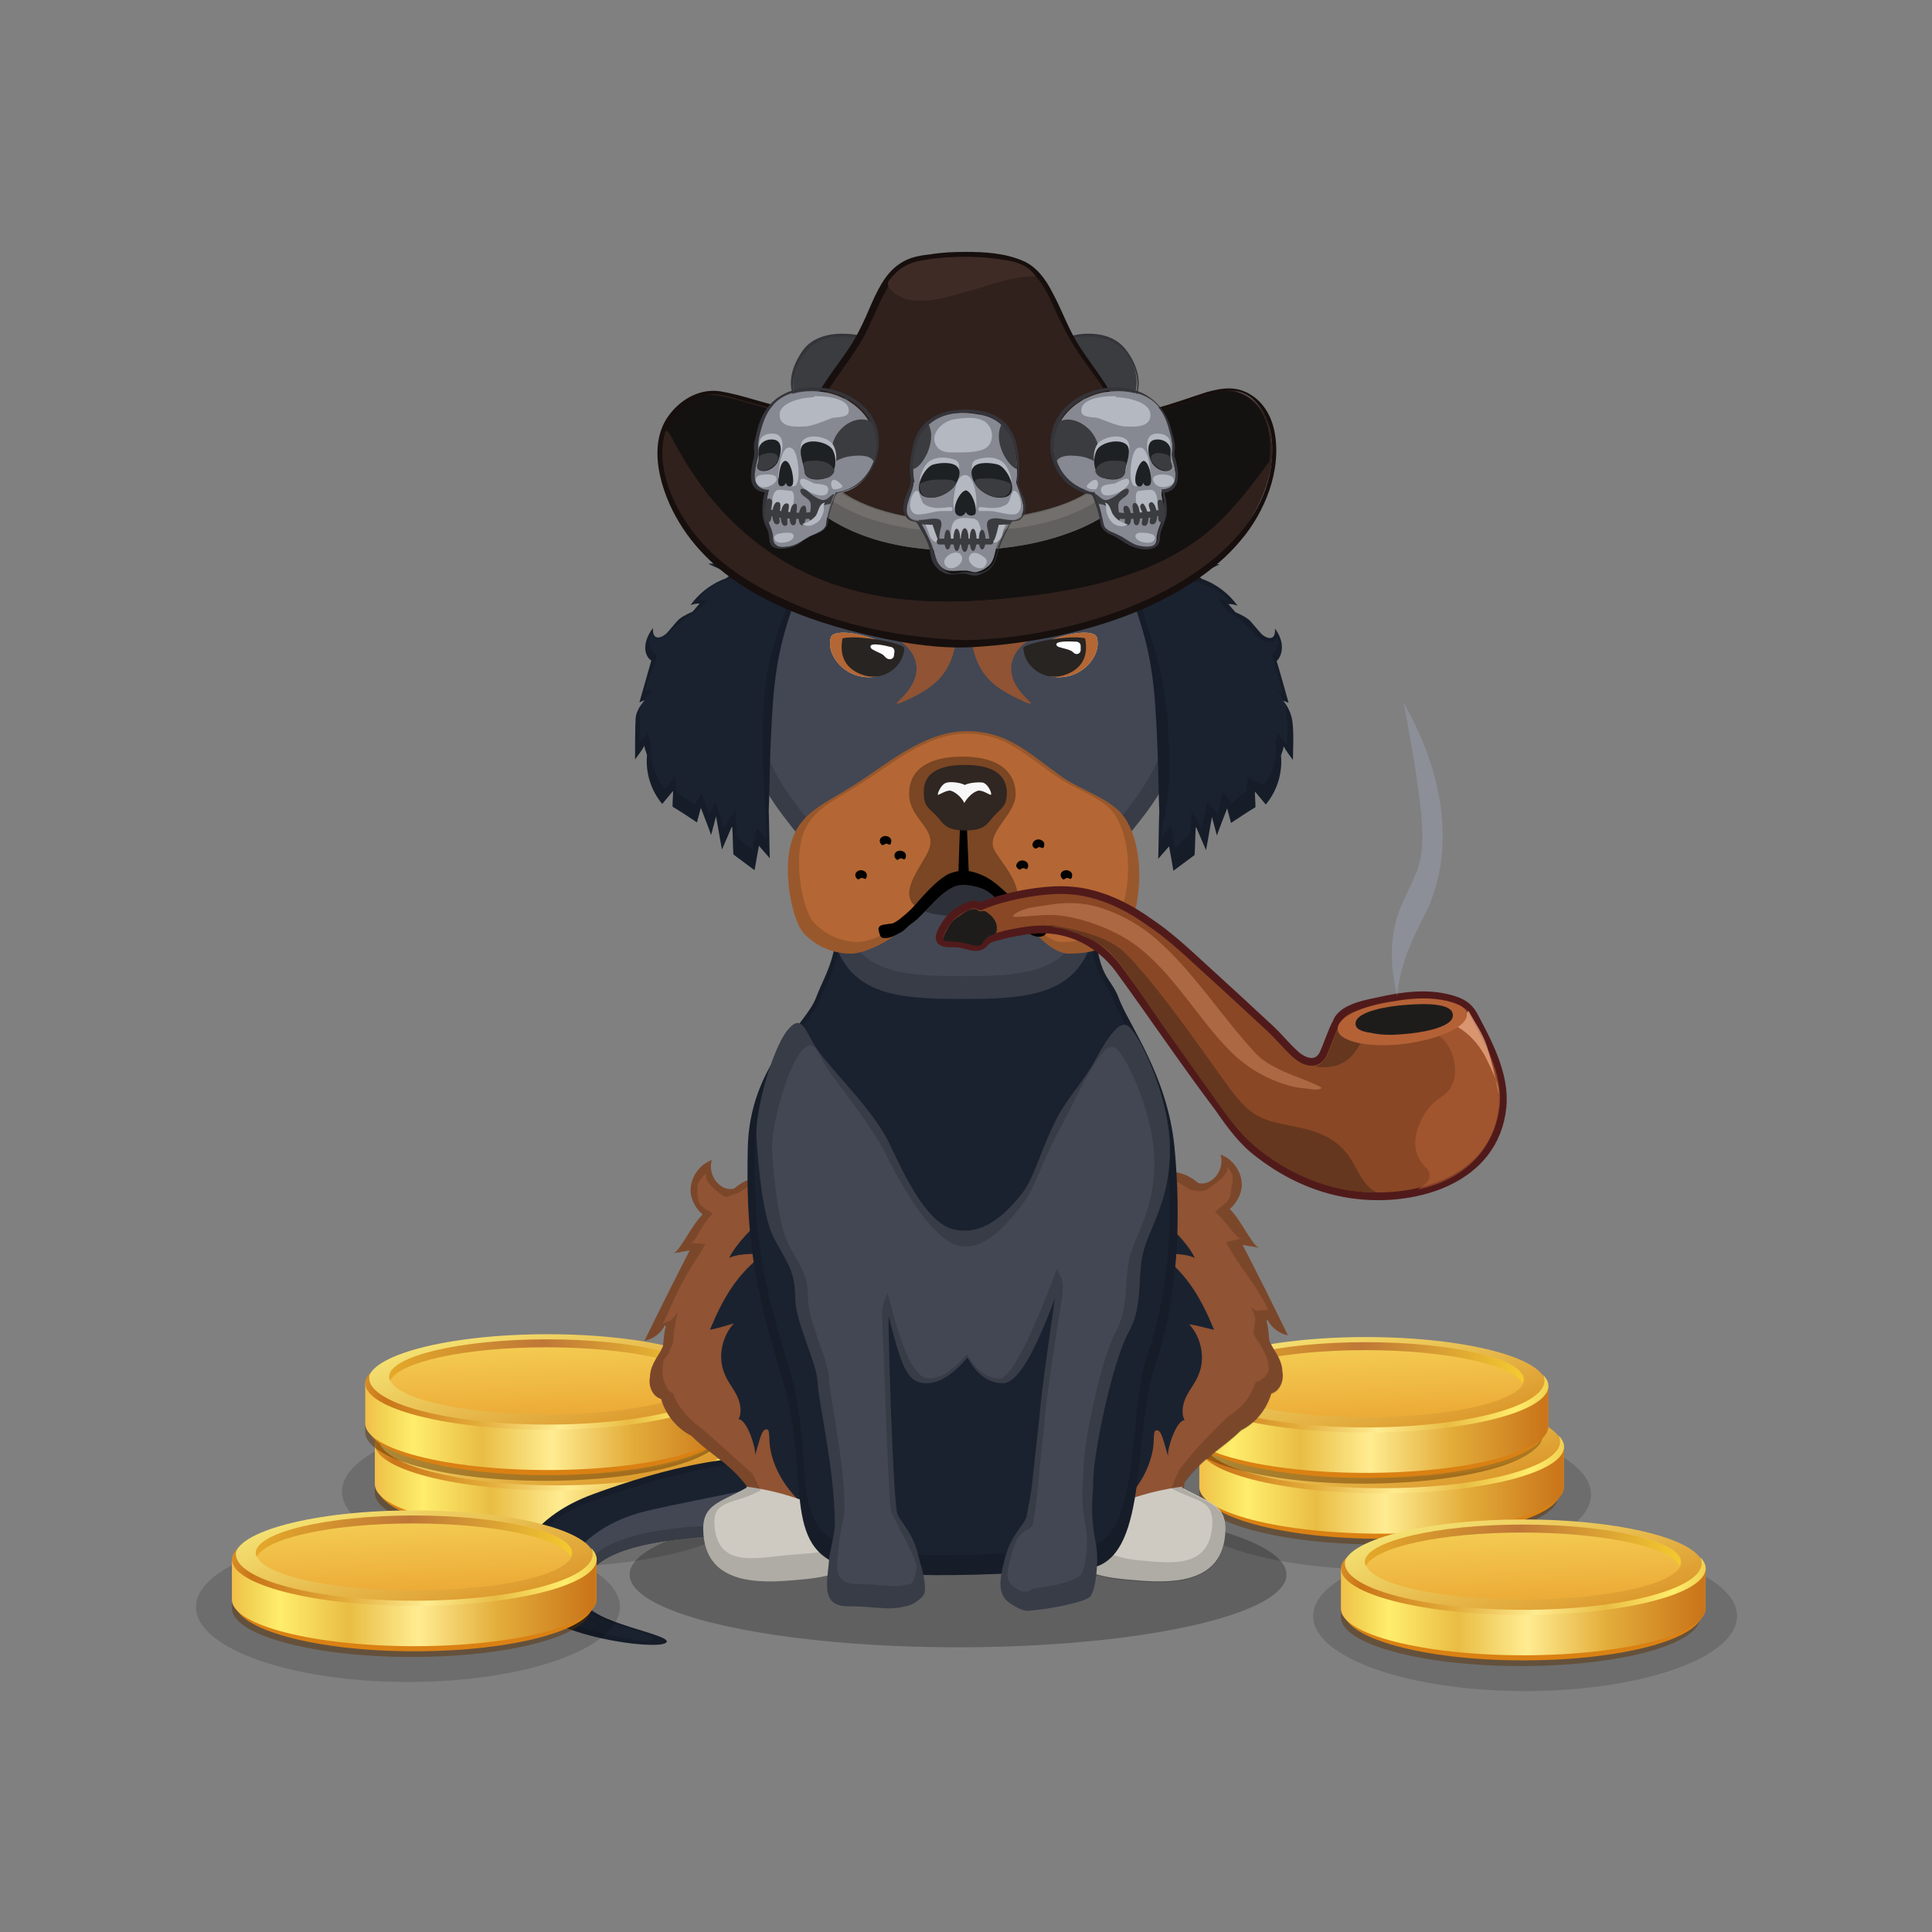 ﻿<?xml version="1.0" encoding="utf-8"?><!DOCTYPE svg PUBLIC "-//W3C//DTD SVG 1.1//EN" "http://www.w3.org/Graphics/SVG/1.1/DTD/svg11.dtd"><svg x="0" y="0" width="340px" height="340px" viewBox="0, 0, 340, 340" preserveAspectRatio="xMidYMid" font-size="0" id="a" enable-background="new 0 0 340 340" xmlns="http://www.w3.org/2000/svg" xmlns:xlink="http://www.w3.org/1999/xlink" xmlns:xml="http://www.w3.org/XML/1998/namespace" version="1.1"><rect x="0" y="0" width="340" height="340" fill="#808080" stroke="none"/><g id="b" fill="#000"><g transform="translate(210.195, 245.501)" id="c"><ellipse cx="32.5" cy="17.5" rx="37.3" ry="13.2" opacity="0.15" id="d" /><use xlink:href="#e" x="0.86" y="0" /><use xlink:href="#e" x="-1.89" y="-10.7" /></g><g transform="translate(64.995, 245.001)" id="f"><ellipse cx="32.5" cy="17.5" rx="37.3" ry="13.2" opacity="0.15" id="g" /><use xlink:href="#e" x="0.97" y="0" /><use xlink:href="#e" x="-0.73" y="-10.7" /></g></g><g id="h" fill="#000"><g id="i"><g transform="translate(0, 0) translate(0, 224)" id="j"><ellipse cx="168.6" cy="53.1" rx="57.8" ry="12.8" fill-opacity="0.25" id="k" /></g><g id="l"><g transform="translate(91, 85.4) translate(32, 179.5) scale(-1, 1) translate(-32, -179.5) translate(0, 153)" id="m"><g transform="translate(0, 17)" id="n"><path d="M30.7 15 C52.5 16.6 52.4 22.4 52 26.3 C51.6 30.2 36 32.3 37.8 33.7 C39.6 35.1 58.8 32.5 62.5 26.3 C66.2 20.1 62.3 11.8 50.5 7.5 C38.7 3.2 23 -1.1 10.1 2 C3.4 3.6 -3.8 8.7 3.9 12.4 C7.9 14.4 19 14.1 30.7 15 z" id="o" fill="#1A2230" /><path d="M30.7 15 C52.5 16.6 52.4 22.4 52 26.3 C51.9 27.1 51.2 27.8 50.2 28.4 C50.3 28.4 50.4 28.5 50.4 28.5 C54.6 25.4 56.1 22.6 55.1 20.2 C53.6 16.6 48.8 12.3 41.2 10.5 C36.1 9.3 28.7 7.9 19.6 6 L12.4 6.8 L12.4 12.3 C12.4 12.6 13.5 13.3 15 14.1 C19.6 14.4 25.1 14.5 30.7 15 z" id="p" fill="#424753" /><path d="M30.7 15 C19 14.1 7.9 14.4 3.9 12.4 C-3.8 8.7 3.4 3.6 10.1 2 C23 -1.1 38.7 3.2 50.5 7.5 C62.3 11.8 66.2 20.1 62.5 26.3 C58.8 32.5 39.6 35.1 37.8 33.7 C36 32.3 51.6 30.2 52 26.3 C52.4 22.4 52.5 16.6 30.7 15 z M33.4 13.3 C53.2 14.8 53.4 21.9 53 25.5 C52.8 27 51.1 28.7 48.2 29.9 C44.3 31.5 39.1 32.3 40.1 33.1 C41.7 34.3 59 30.6 62 25.2 C65 19.8 60.9 12.4 50.9 8.8 C40.9 5.2 24 0.1 14.4 2.2 C8.2 3.6 1.8 8.3 8.7 11.7 C12.4 13.5 22.8 12.4 33.4 13.3 z" opacity="0.15" id="q" /></g></g><g transform="translate(127.7, 273.3) scale(1.623) translate(-127.7, -273.3) translate(104.5, 122.1) translate(14, 108)" id="r"><path d="M2.1 21.4 C2.2 21.2 2.3 21 2.4 20.8 C2.5 20.1 2.5 19.4 2.7 18.7 C2.7 18.6 2.7 18.6 2.6 18.5 C2.2 19.4 1.3 20 0.4 20.2 C2 16.9 3.6 13.7 5.3 10.4 C4.7 10.5 4.1 10.6 3.5 10.7 C4.2 10.6 5.4 7.8 6.7 6.5 C6 5.9 5.5 5 5.4 4.1 C5.3 2.6 6.3 1.1 7.7 0.6 C7.4 1.6 7.8 2.8 8.7 3.4 C9.1 3.7 9.6 3.8 10.1 3.7 C10.7 3.2 11.2 2.9 11.8 2.7 C14.3 1.9 17.2 2.2 20 3.1 C22.8 4 23.9 33 24 41.7 C24 45.6 12.3 42.2 11.6 36.1 C9.7 33.5 7.4 32.4 5.6 30.6 C5.6 30.6 5.5 30.6 5.5 30.5 C3.9 29.7 2.7 28.2 2.2 26.5 C1.2 26.2 0.8 25 1 24.1 C1 23.1 1.6 22.2 2.1 21.4 z" id="s" fill="#905333" /><path d="M7.5 19 C8.9 15.6 10.4 13 13.3 10.8 C13.3 10.8 10.8 10.6 9.6 11.2 C10.2 9.8 12.7 7.1 15.3 5.3 C14.8 4.9 14.1 4.5 13.4 4.3 C15.4 2.8 18.2 2.6 20.6 3.5 C20.7 3.5 23.7 2.9 23.8 2.9 C26.3 3.3 34.3 4.7 35.8 6.4 C39.7 10.9 41.1 18.5 39.2 23.8 C36.9 30.5 23.8 27.2 23.7 41.6 L23.7 41.7 C22.9 41 22.2 40.5 21.9 40.4 C18.6 39.4 15 36.3 14.1 32.2 C13.8 30.9 14.1 29.7 13.6 29.8 C13.1 29.8 12.9 30.9 12.4 32.6 C12.5 31.8 11.5 28.7 10.6 28.7 C11 27.9 10.8 26.9 10.4 26.1 C10 25.3 9.4 24.6 9.1 23.8 C8.3 22 8.8 19.7 10.1 18.3 C9.4 18.5 8.5 18.8 7.5 19 z" id="t" fill="#1A2230" /><path d="M11.5 36.1 L11.4 36 C15.3 36.5 19.1 37.8 22.4 39.9 C22.9 40.2 23.4 40.6 23.9 41 C23.9 41.2 23.9 41.4 23.9 41.7 C23.9 45.6 19.8 45.9 15.9 46.2 C12 46.5 7.2 46.2 6.8 41.2 C6.5 37.9 8.5 37.8 11.5 36.1 z" id="u" fill="#CECAC2" /><path d="M11.5 36 C9.6 33.5 7.3 32.4 5.6 30.6 C5.6 30.6 5.5 30.6 5.5 30.5 C3.9 29.7 2.7 28.2 2.2 26.5 C1.2 26.2 0.8 25 1 24.1 C1 23.1 1.6 22.2 2.1 21.4 L2.4 20.8 C2.5 20.1 2.5 19.4 2.7 18.7 C2.7 18.6 2.7 18.6 2.6 18.5 C2.2 19.4 1.3 20 0.4 20.2 C2 16.9 3.6 13.7 5.3 10.4 L3.5 10.7 C4.2 10.6 5.4 7.8 6.7 6.5 C6 5.9 5.5 5 5.4 4.1 C5.3 2.6 6.3 1.1 7.7 0.6 C7.4 1.6 7.8 2.8 8.7 3.4 C9.1 3.7 9.6 3.8 10.1 3.7 C10.7 3.2 11.2 2.9 11.8 2.7 C14.3 1.9 17.2 2.2 20 3.1 C20.1 3.1 20.3 3.3 20.4 3.4 C20.5 3.4 20.5 3.4 20.6 3.5 C20.7 3.5 23.7 2.9 23.8 2.9 C26.3 3.3 34.3 4.7 35.8 6.4 C39.7 10.9 41.1 18.5 39.2 23.8 C37.1 30 25.7 27.6 23.9 38.6 C23.9 39.8 23.9 40.9 24 41.7 C24 42 23.9 42.2 23.9 42.4 C23.4 45.7 19.6 45.9 15.9 46.2 C12 46.5 7.2 46.2 6.8 41.2 C6.5 37.9 8.5 37.8 11.5 36 L11.4 36 C11.4 36 11.5 36 11.5 36 z M6.2 29.4 C7.6 30.5 9.5 32.3 12.1 34.6 L13 36.4 C10.2 38 7.7 37.3 8 40.3 C8.4 44.9 12.6 43.7 16.2 43.4 C19.6 43.1 22.1 43.3 22.5 40.3 C22.6 40.1 22.9 38.6 22.9 38.4 C22.9 37.6 23.6 36.4 23.5 35.3 C25.2 25.2 36.1 29.2 38 23.5 C39.8 18.6 38.6 11.8 35 7.6 C33.6 6 26 4.2 23.7 3.9 C23.6 3.9 20.6 4 20.5 4 C20.4 4 20.4 4 20.3 3.9 C20.2 3.7 20.1 3.6 19.9 3.6 C17.3 2.8 14.6 2.5 12.3 3.2 C11.7 3.4 11.3 3.7 10.7 4.1 C10.2 4.2 9.3 4.8 9 4.5 C8.3 4.1 6.8 2.9 7.1 2 C5.9 3.2 6.1 3.4 6.2 4.8 C6.3 5.6 7.1 5.9 7.8 6.4 C6.5 7.6 6 9.5 5.4 9.6 L7 9.7 C6.2 11.2 5.3 12.3 4.6 13.7 C3.8 15.1 3.2 16.7 2.4 18.3 C3.2 18.1 3.6 17.8 4 17 C4 17 3.7 18.5 3.7 18.6 C3.5 19.2 3.6 19.8 3.5 20.4 L3 21.6 C2.5 22.3 2.4 22.1 2.4 23 C2.2 23.8 2.6 25.6 3.5 25.9 C3.7 26.6 4.5 28.1 6.2 29.4 z" opacity="0.15" id="v" /></g><g transform="translate(212.2, 273.3) scale(1.623) translate(-212.2, -273.3) translate(116.1, 122.1) translate(84, 131.5) scale(-1, 1) translate(-84, -131.5) translate(63, 108)" id="w"><g id="x"><path d="M1.7 20.8 C1.8 20.6 1.9 20.4 2 20.2 C2.1 19.5 2.1 18.8 2.3 18.1 C2.3 18 2.3 18 2.2 17.9 C1.8 18.8 0.9 19.4 0 19.6 C1.6 16.3 3.2 13.1 4.9 9.8 C4.3 9.9 3.7 10 3.1 10.1 C3.8 10 5 7.2 6.3 5.9 C5.6 5.3 5.1 4.4 5 3.5 C4.9 2 5.9 0.5 7.3 0 C7 1 7.4 2.2 8.3 2.8 C8.7 3.1 9.2 3.2 9.7 3.1 C10.3 2.6 10.8 2.3 11.4 2.1 C13.9 1.3 16.8 1.6 19.6 2.5 C22.4 3.4 23.5 32.4 23.6 41.1 C23.6 45 11.9 41.6 11.2 35.5 C9.3 32.9 7 31.8 5.2 30 C5.2 30 5.1 30 5.1 29.9 C3.5 29.1 2.3 27.6 1.8 25.9 C0.8 25.6 0.4 24.4 0.6 23.5 C0.6 22.5 1.2 21.6 1.7 20.8 z" id="y" fill="#905333" /></g><path d="M11.5 36.1 L11.4 36 C15.3 36.5 19.1 37.8 22.4 39.9 C22.9 40.2 23.4 40.6 23.9 41 C23.9 41.2 23.9 41.4 23.9 41.7 C23.9 45.6 19.8 45.9 15.9 46.2 C12 46.5 7.2 46.2 6.8 41.2 C6.5 37.9 8.5 37.8 11.5 36.1 z" id="z" fill="#CECAC2" /><path d="M8 19 C9.4 15.6 10.9 13 13.8 10.8 C13.8 10.8 11.3 10.6 10.1 11.2 C10.7 9.8 13.2 7.1 15.8 5.3 C15.3 4.9 14.6 4.5 13.9 4.3 C15.9 2.8 18.7 2.6 21.1 3.5 C21.2 3.5 21.3 3.5 21.4 3.5 C23.7 4.4 31.8 5.7 33.9 6.6 C40.4 9.4 43.3 18.7 40.8 23.9 C37.3 31.1 24.6 26.2 24.3 41.7 L24.3 41.8 C23.5 41.1 22.8 40.6 22.5 40.5 C19.2 39.5 15.6 36.4 14.7 32.3 C14.4 31 14.7 29.8 14.2 29.9 C13.7 29.9 13.5 31 13 32.7 C13.1 31.9 12.1 28.8 11.2 28.8 C11.6 28 11.4 27 11 26.2 C10.6 25.4 10 24.7 9.7 23.9 C8.9 22.1 9.4 19.8 10.7 18.4 C9.9 18.5 9 18.8 8 19 z" id="a1" fill="#1A2230" /><path d="M20.3 3.3 C20.6 3.4 20.9 3.5 21.1 3.6 L21.4 3.6 C23.7 4.5 31.8 5.8 33.9 6.7 C40.4 9.5 43.3 18.8 40.8 24 C37.3 31.2 24.6 26.3 24.3 41.8 L24.3 41.9 C24.2 41.8 24 41.7 23.9 41.6 L23.9 41.8 C23.9 45.7 19.8 46 15.9 46.3 C12 46.6 7.2 46.3 6.8 41.3 C6.5 38.1 8.4 37.9 11.3 36.3 C11.2 36.1 11.2 35.8 11.2 35.6 C9.3 33 7 31.9 5.2 30.1 C5.2 30.1 5.1 30.1 5.1 30 C3.5 29.2 2.3 27.7 1.8 26 C0.8 25.7 0.4 24.5 0.6 23.6 C0.6 22.6 1.2 21.7 1.7 20.9 L2 20.2 C2.1 19.5 2.1 18.8 2.3 18.1 C2.3 18 2.3 18 2.2 17.9 C1.8 18.8 0.9 19.4 0 19.6 C1.6 16.3 3.2 13.1 4.9 9.8 L3.1 10.1 C3.8 10 5 7.2 6.3 5.9 C5.6 5.3 5.1 4.4 5 3.5 C4.9 2 5.9 0.5 7.3 0 C7 1 7.4 2.2 8.3 2.8 C8.7 3.1 9.2 3.2 9.7 3.1 C10.3 2.6 10.8 2.3 11.4 2.1 C13.9 1.3 16.8 1.6 19.6 2.5 C19.8 2.6 20.1 2.8 20.3 3.3 z M21.1 4.2 C20.8 4.1 20.6 4 20.3 4 C20.1 3.6 19.9 3.4 19.7 3.3 C17.1 2.5 14.5 2.2 12.2 2.9 C11.7 3.1 11.2 3.4 10.6 3.8 C10.1 3.9 9.2 4.1 8.8 3.8 C8.1 3.3 6.3 2.2 6.6 1.3 C5.6 2.4 6.1 2.9 6.2 4.3 C6.3 5.1 7.2 5.6 7.9 6.2 C6.6 7.3 5.7 9 5.1 9.1 L6.7 9.5 C5.1 12.5 3.5 13.9 2.1 16.9 C2.9 16.7 3.5 17.3 3.9 16.5 C4 16.6 3.6 17.4 3.6 17.5 C3.4 18.1 3.8 18.8 3.7 19.5 L3.4 20 C2.9 20.7 2.1 22 2.1 22.9 C1.9 23.7 2.6 24.4 3.5 24.7 C4 26.3 5.1 27.6 6.5 28.4 C6.5 28.5 6.6 28.5 6.6 28.5 C8.2 30.1 9.9 31.7 11.7 34.1 C12.2 35.1 12.6 36 12.6 36.2 C9.9 37.7 8 37.3 8.2 40.3 C8.6 44.9 12.6 44.3 16.1 44 C18.5 43.8 20.7 42.9 22.8 41.3 C23.7 38.8 24.9 32.6 26.4 31.4 C30.2 28.3 36.8 27.7 39 23 C41.3 18.2 38.6 9.8 32.7 7.2 C30.8 6.4 23.4 5.2 21.3 4.4 L21.1 4.4 z" opacity="0.15" id="b1" /></g><g transform="translate(91.5, 85.9) translate(37, 51)" id="c1"><g transform="translate(3, 0)" id="d1"><path d="M61 19.7 C61 35.9 63.7 34.2 65.4 38.8 C67.1 43.4 74 52.4 75.2 65.1 C76.4 77.8 75.8 91.7 71.8 103.4 C67.8 115.1 70.7 136.2 61.1 138.9 C60.8 139 29.3 142 17.6 138.9 C5.5 135.7 11.4 122.7 6.1 105.5 C0.8 88.3 -0.2 79.6 0.1 65.1 C0.4 50.6 10.3 43.5 12.1 38.7 C13.9 33.9 16.2 32 16.2 19.6 C16.2 7.2 24.2 0.2 41.6 0.7 C46.8 0.9 61 3.4 61 19.7 z" id="e1" fill="#1A2230" /><path d="M61 19.7 C61 35.9 63.7 34.2 65.4 38.8 C67.1 43.4 74 52.4 75.2 65.1 C76.4 77.8 75.8 91.7 71.8 103.4 C67.8 115.1 70.7 136.2 61.1 138.9 C60.8 139 29.3 142 17.6 138.9 C5.5 135.7 11.4 122.7 6.1 105.5 C0.8 88.3 -0.2 79.6 0.1 65.1 C0.4 50.6 10.3 43.5 12.1 38.7 C13.9 33.9 16.2 32 16.2 19.6 C16.2 7.2 24.2 0.2 41.6 0.7 C46.8 0.9 61 3.4 61 19.7 z M60.2 20.5 C60.2 4.8 46.6 2.4 41.5 2.2 C24.6 1.7 16.9 8.5 16.9 20.4 C16.9 32.3 14.7 34.1 12.9 38.8 C11.2 43.5 1.7 50.4 1.4 64.3 C1.1 78.2 2 86.7 7.2 103.2 C12.4 119.7 6.6 132.4 18.2 135.4 C29.5 138.4 59.9 135.5 60.2 135.4 C69.5 132.8 66.8 112.4 70.5 101.2 C74.4 90 75 76.6 73.8 64.3 C72.6 52 65.9 43.3 64.4 38.9 C62.8 34.5 60.2 36.1 60.2 20.5 z" opacity="0.15" id="f1" /></g></g><g fill-rule="evenOdd" transform="translate(132.844, 177.95) scale(0.945, 1.186) translate(-130.7, -195.8) translate(104.9, 78.2) translate(65, 163) scale(-1, 1) translate(-65, -163) translate(26, 119)" id="g1"><path d="M7.6 1.8 C8.9 0.3 10.2 -1 14.9 6 C16.8 8.8 20 11.5 21.9 14.4 C24.8 18.8 26.1 23.2 28.3 25.5 C31.9 29.2 36 31.9 41.1 31 C46.3 30.1 50.5 22.7 53.3 18 C56.2 13.3 63.6 7.6 66.2 4.7 C68.8 2 69.2 -1.4 72.1 1.4 C75 4.2 78.2 13.6 77.9 17.2 C77.6 20.8 76.9 29 74.5 32.5 C72.1 36 70.7 37.3 70.7 41 C70.7 44.7 66.7 50.6 66.5 53.7 C66.3 56.8 63.3 66.9 63.3 74.7 C63.3 76.3 64.3 78.8 64.4 80.2 C64.7 83.3 66 86.9 60.9 86.9 C55.8 86.9 53.1 87.6 50.2 86.9 C49.2 86.9 46.9 85.8 46.6 84.9 C46.2 83.3 47.4 80.6 47.8 79.3 C48.7 76 51.4 74.1 51.7 73.1 C52.5 70.5 53.4 46.4 53.3 43.8 C50.8 51.6 49.8 53.8 46.2 53.8 C43.8 53.8 41.3 52.5 38.6 50 C36.8 52.6 34.6 53.8 32 53.8 C29.4 53.8 26.2 49.6 22.3 41.1 C23.8 49.4 24.8 55.1 25.1 58 C25.6 62 26.3 66.4 26.4 67.5 C26.5 68.6 26.8 70.4 27.6 73.6 C27.9 74.7 30.5 76.3 31.6 79.7 C32.7 83.1 33.1 85.2 30.6 86.5 C28.1 87.8 27.5 87.6 26.3 87.5 C22.3 87.2 16.6 86.2 15.8 85.5 C14.7 84.7 14.1 80 14.7 77.6 C15.9 72.8 15.2 70.5 15.2 68.6 C15.3 64.4 11.5 50.4 8.7 46.4 C5.9 42.4 7 38.7 6 34.8 C5 30.9 1 27.2 0.9 19.4 C0.8 11.6 6.2 3.2 7.6 1.8 z" id="h1" fill="#424753" /><path d="M7.6 1.8 C8.9 0.3 10.2 -1 14.9 6 C16.8 8.8 20 11.5 21.9 14.4 C24.8 18.8 26.1 23.2 28.3 25.5 C31.9 29.2 36 31.9 41.1 31 C46.3 30.1 50.5 22.7 53.3 18 C56.2 13.3 63.6 7.6 66.2 4.7 C68.8 2 69.2 -1.4 72.1 1.4 C75 4.2 78.2 13.6 77.9 17.2 C77.6 20.8 76.9 29 74.5 32.5 C72.1 36 70.7 37.3 70.7 41 C70.7 44.7 66.7 50.6 66.5 53.7 C66.3 56.8 63.3 66.9 63.3 74.7 C63.3 76.3 64.3 78.8 64.4 80.2 C64.7 83.3 66 86.9 60.9 86.9 C55.8 86.9 53.1 87.6 50.2 86.9 C49.2 86.9 46.9 85.8 46.6 84.9 C46.2 83.3 47.4 80.6 47.8 79.3 C48.7 76 51.4 74.1 51.7 73.1 C52.5 70.5 53.4 46.4 53.3 43.8 C50.8 51.6 49.8 53.8 46.2 53.8 C43.8 53.8 41.3 52.5 38.6 50 C36.8 52.6 34.6 53.8 32 53.8 C29.4 53.8 26.2 49.6 22.3 41.1 C23.8 49.4 24.8 55.1 25.1 58 C25.6 62 26.3 66.4 26.4 67.5 C26.5 68.6 26.8 70.4 27.6 73.6 C27.9 74.7 30.5 76.3 31.6 79.7 C32.7 83.1 33.1 85.2 30.6 86.5 C28.1 87.8 27.5 87.6 26.3 87.5 C22.3 87.2 16.6 86.2 15.8 85.5 C14.7 84.7 14.1 80 14.7 77.6 C15.9 72.8 15.2 70.5 15.2 68.6 C15.3 64.4 11.5 50.4 8.7 46.4 C5.9 42.4 7 38.7 6 34.8 C5 30.9 1 27.2 0.9 19.4 C0.8 11.6 6.2 3.2 7.6 1.8 z M10 5 C8.7 6.3 3.7 14.1 3.8 21.3 C3.9 28.5 7.6 31.9 8.5 35.5 C9.5 39.1 8.5 42.5 11 46.2 C13.6 49.9 17.1 62.8 17 66.7 C17 68.5 17.7 70.6 16.6 75 C16 77.3 16.6 81.6 17.6 82.3 C18.3 83 22.1 83.9 25.8 84.2 C26.9 84.3 27.4 85.4 29.7 84.2 C32 83 31.1 81.5 30.1 78.4 C29 75.2 26.7 75.8 26.4 74.7 C25.7 71.8 25.3 67.7 25.2 66.7 C25.1 65.7 24.4 61.1 24 57.4 C23.7 55.1 22.4 47.9 21 41.2 C20.9 40.7 20.7 39.4 21 38.4 C21.3 37.6 22 37.2 21.9 36.7 C25.5 44.5 30.2 53.1 32.6 53.1 C35 53.1 37 51.9 38.7 49.5 C41.2 51.8 43.5 53.1 45.7 53.1 C49 53.1 51.2 47.5 53.5 40.3 C53.5 40.9 54.7 41.7 54.5 44.2 C54 52.4 53.4 71 52.8 72.9 C52.5 73.8 47.8 80 48.1 81.3 C48.4 82.1 48.5 83.6 49.4 83.6 C52.1 84.3 54.6 83.6 59.3 83.6 C64 83.6 62.8 80.3 62.5 77.4 C62.4 76.1 61.5 73.8 61.5 72.4 C61.5 65.2 64.3 55.8 64.4 53 C64.6 50.1 68.3 44.6 68.3 41.2 C68.3 37.8 69.6 36.6 71.8 33.4 C74 30.1 74.7 22.6 75 19.2 C75.2 15.9 72.3 7.2 69.6 4.6 C66.9 2.1 66.6 5.2 64.2 7.7 C61.8 10.4 56.2 15.9 53.5 20.3 C50.9 24.6 45.1 32.5 40.3 33.4 C35.5 34.2 31.5 30.5 28.2 27.1 C26.2 24.9 24.6 20.9 21.9 16.8 C20.1 14.2 18.5 11.5 16.8 8.9 C12.4 2.4 11.2 3.6 10 5 z" opacity="0.15" id="i1" /></g></g><g transform="translate(169.6, 173.6) scale(0.956) translate(-169.6, -173.6)" id="j1"><g transform="translate(102.5, 78.9) translate(25, 0)" id="k1"><path d="M83.3 38.3 C82.7 12.3 65.3 8.5 60.7 6 C55.5 3.1 48.3 0.1 42.1 0.1 C35.9 0.1 28.7 3.2 23.5 6 C18.9 8.6 1.6 12.3 0.9 38.3 C0.3 62.7 17 66.8 17.2 78.3 C17.5 96.2 28 97 42 97 C56 97 66.5 96.1 66.8 78.3 C67.1 66.8 83.9 62.6 83.3 38.3 z" id="l1" fill="#424753" /><path d="M83.3 38.3 C83.9 62.6 67.1 66.8 66.8 78.3 C66.5 96.1 56 97 42 97 C28 97 17.5 96.2 17.2 78.3 C17 66.8 0.3 62.7 0.9 38.3 C1.6 12.3 18.9 8.6 23.5 6 C28.7 3.2 35.9 0.1 42.1 0.1 C48.3 0.1 55.5 3.1 60.7 6 C65.3 8.5 82.7 12.3 83.3 38.3 z M80.6 37.2 C80.1 12.6 63.8 9 59.5 6.6 C54.6 3.8 47.9 1 42.1 1 C36.3 1 29.6 3.9 24.7 6.6 C20.4 9.1 4.2 12.6 3.6 37.2 C3 60.4 18.6 64.2 18.8 75.1 C19.1 92.1 28.9 92.8 42 92.8 C55.1 92.8 64.9 92 65.2 75.1 C65.5 64.2 81.2 60.3 80.6 37.2 z" opacity="0.15" id="m1" /></g><g transform="translate(106.9, 78.8) translate(2, 16)" id="n1"><g id="o1"><path d="M0.2 37 C0.2 35.6 0.2 30.8 0.3 29.9 C0.2 28.7 0.9 27.3 2 26.1 C1.7 26.2 1.4 26.3 1 26.5 C1.7 24 3.2 18.8 3.2 18.8 C1.9 18 1.4 15.6 3.5 12.8 C3.3 15.6 5.5 14.4 6.1 13.7 C6.7 13 7.3 12.3 7.9 11.6 C8.6 10.8 9.7 10.3 10.8 9.8 C11.2 9.3 11.7 8.8 12.1 8.3 C11.5 8.3 10.9 8.4 10.4 8.6 C12 6.4 14.3 4.6 16.9 3.7 C17.3 3.4 17.6 3.2 18 2.9 C16.6 2.3 15.1 1.7 13.7 1 C16.8 0.9 19.9 0.7 23.1 0.6 C24.4 0.5 26.2 0.6 28.4 3.5 C31.8 8 26.9 9.4 25.6 26.2 C24.9 36.1 25 42.4 24.8 46.4 C24.9 49.3 24.9 52.3 25 55.2 C24.3 54.4 23.7 53.7 23 52.9 C22.7 54.4 22.5 55.7 22.2 57.4 C20.9 56.4 19.6 55.5 18.3 54.5 C18.2 52.8 18.2 51.2 18.1 49.5 C18.1 49.5 18.1 49.5 18 49.4 C17.4 50.8 16.8 52.2 16.2 53.6 C15.8 51.6 15.5 49.5 15.1 47.5 C14.8 48.6 14.5 49.8 14.2 50.9 C13.6 49.2 12.9 47.5 12.3 45.9 C12.1 46.8 11.8 47.7 11.6 48.6 C10.1 47.6 8.6 46.6 7.1 45.7 C7.1 44.7 7.2 43.8 7.2 42.8 C6.5 43.6 5.9 44.4 5.2 45.2 C3.1 42.7 2.1 39.4 2.4 36.2 C2.2 35.6 2 35.1 1.9 34.5 C1.4 35.4 0.8 36.2 0.2 37 z" id="p1" fill="#1A2230" /><path d="M0.2 37 C0.2 35.6 0.2 30.8 0.3 29.9 C0.2 28.7 0.9 27.3 2 26.1 C1.7 26.2 1.4 26.3 1 26.5 C1.7 24 3.2 18.8 3.2 18.8 C1.9 18 1.4 15.6 3.5 12.8 C3.3 15.6 5.5 14.4 6.1 13.7 C6.7 13 7.3 12.3 7.9 11.6 C8.6 10.8 9.7 10.3 10.8 9.8 C11.2 9.3 11.7 8.8 12.1 8.3 C11.5 8.3 10.9 8.4 10.4 8.6 C12 6.4 14.3 4.6 16.9 3.7 C17.3 3.4 17.6 3.2 18 2.9 C16.6 2.3 15.1 1.7 13.7 1 C16.8 0.9 19.9 0.7 23.1 0.6 C24.4 0.5 26.2 0.6 28.4 3.5 C31.8 8 26.9 9.4 25.6 26.2 C24.9 36.1 25 42.4 24.8 46.4 C24.9 49.3 24.9 52.3 25 55.2 C24.3 54.4 23.7 53.7 23 52.9 C22.7 54.4 22.5 55.7 22.2 57.4 C20.9 56.4 19.6 55.5 18.3 54.5 C18.2 52.8 18.2 51.2 18.1 49.5 C18.1 49.5 18.1 49.5 18 49.4 C17.4 50.8 16.8 52.2 16.2 53.6 C15.8 51.6 15.5 49.5 15.1 47.5 C14.8 48.6 14.5 49.8 14.2 50.9 C13.6 49.2 12.9 47.5 12.3 45.9 C12.1 46.8 11.8 47.7 11.6 48.6 C10.1 47.6 8.6 46.6 7.1 45.7 C7.1 44.7 7.2 43.8 7.2 42.8 C6.5 43.6 5.9 44.4 5.2 45.2 C3.1 42.7 2.1 39.4 2.4 36.2 C2.2 35.6 2 35.1 1.9 34.5 C1.4 35.4 0.8 36.2 0.2 37 z M1 33.9 C1.6 33.2 2.2 32.8 2.6 31.9 C2.7 32.5 2.9 33.5 3.1 34.1 C2.8 37 3.8 40.1 5.7 42.4 C6.4 41.7 6.9 40.9 7.6 40.2 C7.6 40.8 7.7 41.8 7.9 43.2 C9.2 44 10.3 44.7 11.3 45.3 C11.5 44.5 12.3 43.9 12.4 43.1 C13 44.6 13.3 45.6 13.9 47.2 C14.2 46.2 14.8 45.6 15 44.6 C15.4 46.4 16.1 47.8 16.5 49.7 C16.9 48.8 17.6 47.8 18.7 46.5 C18.8 48.7 18.9 50.3 19 51.3 C20.2 52.2 20.5 52.8 21.8 53.7 C22.1 52.1 22.3 50.9 22.6 49.6 C23.3 50.3 23.8 51 24.5 51.7 C24.4 49 23.2 35.8 23.9 26.7 C25 11.1 30.8 8.1 27.6 4 C25.5 1.3 24.2 1.1 23 1.1 C20 1.2 18.9 1.3 16 1.4 C17.3 2 18.1 2.4 19.4 3 C19 3.3 17.2 3.9 16.8 4.1 C14.4 4.9 13.2 5.7 11.7 7.7 C12.2 7.5 13 7.8 13.6 7.8 C13.2 8.3 11.2 9.7 10.8 10.1 C9.8 10.6 7.2 13 6.6 13.6 C6 14.2 3.8 15.6 3.2 13.8 C2.3 15.4 3.1 17.2 4.3 17.9 C4.3 17.9 2.7 22.1 2 24.4 C2.4 24.2 3.2 24.3 3.4 24.2 C2.4 25.3 1 26.9 1.1 28 C1.1 29.1 1 32.6 1 33.9 z" opacity="0.15" id="q1" /></g></g><g transform="translate(113.4, 78.9) translate(102, 45) scale(-1, 1) translate(-102, -45) translate(87, 16)" id="r1"><g id="s1"><path d="M0.2 37 C0.2 35.6 0 32.1 0.3 29.9 C0.5 28.5 1.1 27.2 2 26.1 C1.7 26.2 1.4 26.3 1 26.5 C1.7 24 2.5 21.1 3.2 18.8 C2.9 18.6 1 16.3 3.5 12.8 C3.3 15.6 5.5 14.4 6.1 13.7 C6.7 13 7.3 12.3 7.9 11.6 C8.6 10.8 9.7 10.3 10.8 9.8 C11.2 9.3 11.7 8.8 12.1 8.3 C11.5 8.3 10.9 8.4 10.4 8.6 C12 6.4 14.3 4.6 16.9 3.7 C17.3 3.4 17.6 3.2 18 2.9 C16.6 2.3 15.1 1.7 13.7 1 C16.8 0.9 19.9 0.7 23.1 0.6 C24.4 0.5 26.2 0.6 28.4 3.5 C31.8 8 26.9 9.4 25.6 26.2 C24.9 36.1 25 42.4 24.8 46.4 C24.9 49.3 24.9 52.3 25 55.2 C24.3 54.4 23.7 53.7 23 52.9 C22.7 54.4 22.5 55.7 22.2 57.4 C20.9 56.4 19.6 55.5 18.3 54.5 C18.2 52.8 18.2 51.2 18.1 49.5 C18.1 49.5 18.1 49.5 18 49.4 C17.4 50.8 16.8 52.2 16.2 53.6 C15.8 51.6 15.5 49.5 15.1 47.5 C14.8 48.6 14.5 49.8 14.2 50.9 C13.6 49.2 12.9 47.5 12.3 45.9 C12.1 46.8 11.8 47.7 11.6 48.6 C10.1 47.6 8.6 46.6 7.1 45.7 C7.1 44.7 7.2 43.8 7.2 42.8 C6.5 43.6 5.9 44.4 5.2 45.2 C3.1 42.7 2.1 39.4 2.4 36.2 C2.2 35.6 2 35.1 1.9 34.5 C1.4 35.4 0.8 36.2 0.2 37 z" id="t1" fill="#1A2230" /><path d="M1.8 26.3 C1.8 26.2 1.8 26.2 1.9 26.1 C1.6 26.2 1.4 26.3 1 26.5 C1.7 24 2.5 21.1 3.2 18.8 C2.9 18.6 1 16.3 3.5 12.8 C3.3 15.6 5.5 14.4 6.1 13.7 C6.7 13 7.3 12.3 7.9 11.6 C8.6 10.8 9.7 10.3 10.8 9.8 C11.2 9.3 11.7 8.8 12.1 8.3 C11.5 8.3 10.9 8.4 10.4 8.6 C12 6.4 14.3 4.6 16.9 3.7 C17.3 3.4 17.6 3.2 18 2.9 C16.6 2.3 15.1 1.7 13.7 1 C16.8 0.9 19.9 0.7 23.1 0.6 C24.4 0.5 26.2 0.6 28.4 3.5 C31.8 8 26.9 9.4 25.6 26.2 C24.9 36.1 25 42.4 24.8 46.4 C24.9 49.3 24.9 52.3 25 55.2 C24.3 54.4 23.7 53.7 23 52.9 C22.7 54.4 22.5 55.7 22.2 57.4 C20.9 56.4 19.6 55.5 18.3 54.5 C18.2 52.8 18.2 51.2 18.1 49.5 C18.1 49.5 18.1 49.5 18 49.4 C17.4 50.8 16.8 52.2 16.2 53.6 C15.8 51.6 15.5 49.5 15.1 47.5 C14.8 48.6 14.5 49.8 14.2 50.9 C13.6 49.2 12.9 47.5 12.3 45.9 C12.1 46.8 11.8 47.7 11.6 48.6 C10.1 47.6 8.6 46.6 7.1 45.7 C7.1 44.7 7.2 43.8 7.2 42.8 C6.5 43.6 5.9 44.4 5.2 45.2 C3.1 42.7 2.1 39.4 2.4 36.2 C2.2 35.6 2 35.1 1.9 34.5 C1.4 35.4 0.8 36.2 0.2 37 C0.2 35.6 0 32.1 0.3 29.9 C0.5 28.6 1 27.4 1.8 26.3 z M1.8 26.3 C1.6 26.8 1.5 27.3 1.4 27.8 C1.1 29.8 1.3 33.1 1.3 34.3 C1.9 33.6 2.4 32.8 2.9 32 C3 32.6 3.2 33 3.4 33.6 C3.1 36.6 3.7 39.4 5.7 41.7 C6.3 41 7.8 40.8 8.5 40.1 C8.5 41 8.7 41.8 8.7 42.7 C10.1 43.5 10.2 44.1 11.6 45 C11.8 44.2 12.8 43.6 13 42.7 C13.6 44.2 13.5 45.4 14.1 47 C14.4 46 15.6 45.6 15.9 44.6 C16.3 46.4 16.7 47.8 17 49.7 C17.6 48.4 18.3 47.6 18.8 46.3 C18.9 46.4 19 49 19.1 50.6 C20.3 51.5 20.7 52.3 21.9 53.2 C22.2 51.6 22.4 50.4 22.6 49.1 C23.2 49.8 23.8 50.5 24.4 51.2 C24.3 48.5 23.4 46.5 23.3 43.8 C22.9 40.7 22.7 38.4 23.3 29.3 C24.5 13.8 30.7 7.7 27.5 3.5 C25.5 0.8 23.7 1.1 22.5 1.2 C19.5 1.3 19.6 1.5 16.8 1.6 C18.1 2.2 18.6 3 19.9 3.5 C19.5 3.8 18.3 4 18 4.3 C15.6 5.1 13.6 5.7 12.1 7.7 C12.6 7.5 13.4 7.4 14 7.4 C13.6 7.9 12.5 9.4 12.1 9.8 C11.1 10.3 9.5 11.4 8.9 12.1 C8.3 12.7 7.5 13.3 7 14 C6.5 14.7 3.8 16.3 3 14.3 C2.7 17.1 3.8 17.4 4.1 17.6 C3.5 19.7 2.7 22.4 2.1 24.7 C2.5 24.5 2.7 24.4 3 24.3 C2.5 24.9 2.2 25.5 1.9 26.1 C1.9 26.1 2 26.1 2 26.1 C1.9 26.2 1.9 26.2 1.8 26.3 z" opacity="0.15" id="u1" /></g></g><g transform="translate(169.8, 128.5) scale(0.9) translate(-169.8, -137.5)" id="v1"><g transform="translate(106.1, 64.6) translate(27, 70)" id="w1"><g id="x1"><g transform="translate(0, 0.7)" id="y1"><path d="M1.2 22.9 C2.9 16.8 7.9 15 14.1 11.1 C20.3 7.2 28.3 0.1 37 0.1 C45.7 0.1 49.8 4.7 56.8 9.6 C60.1 11.9 65.7 13.7 68.5 16.7 C72.3 20.8 73.1 29.1 71.8 35.6 C70.5 42.1 65.9 45.6 58 45.6 C55.5 45.6 52.8 43.3 50.3 40.6 C46.6 36.5 42.8 31.5 36.9 31.5 C29.3 31.5 28.7 36.9 22 42.1 C20.2 43.5 16 45.6 13.4 45.6 C10.8 45.6 7 44.8 3.8 41.5 C1.4 38.9 -0.6 29 1.2 22.9 z" id="z1" fill="#B46734" /><path d="M1.2 22.9 C2.9 16.8 7.9 15 14.1 11.1 C20.3 7.2 28.3 0.1 37 0.1 C45.7 0.1 49.8 4.7 56.8 9.6 C60.1 11.9 65.7 13.7 68.5 16.7 C72.3 20.8 73.1 29.1 71.8 35.6 C70.5 42.1 65.9 45.6 58 45.6 C55.5 45.6 52.8 43.3 50.3 40.6 C46.6 36.5 42.8 31.5 36.9 31.5 C29.3 31.5 28.7 36.9 22 42.1 C20.2 43.5 16 45.6 13.4 45.6 C10.8 45.6 7 44.8 3.8 41.5 C1.4 38.9 -0.6 29 1.2 22.9 z M3.4 21.9 C1.8 27.6 3.6 36.9 5.9 39.3 C8.9 42.4 12.4 43.2 14.9 43.2 C17.3 43.2 21.2 41.2 22.9 39.9 C29.2 35 29.8 29.9 36.9 29.9 C42.4 29.9 46 34.6 49.4 38.5 C51.8 41 54.3 43.2 56.6 43.2 C64 43.2 68.3 39.9 69.5 33.8 C70.8 27.7 70 19.9 66.5 16.1 C63.8 13.3 58.6 11.6 55.5 9.4 C48.9 4.9 45.1 0.6 37 0.6 C28.8 0.6 21.3 7.2 15.5 10.8 C9.7 14.5 5 16.2 3.4 21.9 z" opacity="0.15" id="a2" /><path d="M19.8 23.4 C20 23.5 20.4 23.1 20.6 23.1 C21 23.1 21.3 23.5 21.5 23.2 C21.8 22.6 21.7 22 21.1 21.7 C20.5 21.4 19.8 21.5 19.4 22.1 C19.2 22.6 19.3 23 19.8 23.4 z" id="b2" fill="#010101" /><path d="M14.8 30.4 C15 30.5 15.4 30.1 15.6 30.1 C16 30.1 16.3 30.5 16.5 30.2 C16.8 29.6 16.7 29 16.1 28.7 C15.5 28.4 14.8 28.5 14.4 29.1 C14.2 29.6 14.3 30 14.8 30.4 z" id="c2" fill="#010101" /><path d="M22.8 26.4 C23 26.5 23.4 26.1 23.6 26.1 C24 26.1 24.3 26.5 24.5 26.2 C24.8 25.6 24.7 25 24.1 24.7 C23.5 24.4 22.8 24.5 22.4 25.1 C22.2 25.6 22.3 26 22.8 26.4 z" id="d2" fill="#010101" /><path d="M51.1 24.1 C51.3 24.2 51.7 23.8 51.9 23.8 C52.3 23.8 52.6 24.2 52.8 23.9 C53.1 23.3 53 22.7 52.4 22.4 C51.8 22.1 51.1 22.2 50.7 22.8 C50.4 23.3 50.5 23.8 51.1 24.1 z" id="e2" fill="#010101" /><path d="M47.8 28.4 C48 28.5 48.4 28.1 48.6 28.1 C49 28.1 49.3 28.5 49.5 28.2 C49.8 27.6 49.7 27 49.1 26.7 C48.5 26.4 47.8 26.5 47.4 27.1 C47 27.7 47.3 28 47.8 28.4 z" id="f2" fill="#010101" /><path d="M56.8 30.4 C57 30.5 57.4 30.1 57.6 30.1 C58 30.1 58.3 30.5 58.5 30.2 C58.8 29.6 58.7 29 58.1 28.7 C57.5 28.4 56.8 28.5 56.4 29.1 C56.2 29.6 56.3 30 56.8 30.4 z" id="g2" fill="#010101" /></g></g></g><g transform="translate(106.1, 64.6) translate(46, 76)" id="h2"><g id="i2"><g id="j2"><path d="M2.2 34.2 C2.8 34.2 3.3 34.2 5.4 32.4 C7.2 30.9 8.3 29.4 8.8 28.9 C9.9 27.7 12.4 24.9 14.6 23.9 C14.9 23.8 15.5 23.6 16.4 23.4 L16.9 8.7 L17.9 8.7 L18.5 23.4 C20.7 23.8 22.8 24.8 24.8 26.6 C27.8 29.2 27.1 29 29.6 31.7 C32.1 34.4 33.1 34.4 34.4 34.4 C35 34.5 34.7 36.3 33.7 36.7 C32.8 37.1 31.3 36.6 30.8 36.1 C30.7 36 26.8 31.6 24.1 29 C22.4 27.4 21.7 27 19.6 26.5 C17.5 26 16 26.2 14.7 27 C13.4 27.8 12.7 28.4 11.2 29.9 C9.7 31.4 8.4 33.1 6.6 34.3 C6 34.7 5.5 35.5 4.5 36 C3.9 36.3 2.6 37.1 1.7 37.1 C0.6 37.1 0.5 37.2 0.1 35.7 C-0.3 34.2 1.5 34.4 2.2 34.2 z" id="k2" /><path d="M6.3 7.6 C6.3 13 12.4 14.7 10.2 19.4 C8 24.1 -0.5 32.7 17.9 32.7 C36.3 32.7 25.4 22.5 23.7 19 C22 15.5 28.1 11.9 28.1 7.7 C28.1 3.5 25.1 0 17.2 0 C10.8 0 6.3 2.3 6.3 7.6 z" fill-opacity="0.323" id="l2" fill="#010101" /></g></g></g><g transform="translate(110.3, 78.5) translate(51, 63)" id="m2"><g id="n2"><path d="M8.5 0.8 C3 0.8 0.1 2.6 0.1 6.3 C0.1 9.3 1 9.5 2.6 11.1 C4.1 12.7 4.4 14.2 8.6 14.2 C12.8 14.2 13.1 12.7 14.6 11.1 C16.1 9.5 17.1 9.3 17.1 6.3 C16.9 2.6 14 0.8 8.5 0.8 z" id="o2" fill="#302622" /><path d="M12.1 4.4 C11.4 4.3 9.4 4.4 8.5 4.9 C7.6 4.4 5.7 4.2 4.9 4.4 C3.6 4.6 2.8 6.9 3 6.9 C3.2 7 4.9 5.8 5.7 6.1 C6.9 6.5 8 7.7 8.4 8.6 C8.8 7.8 9.9 6.5 11.1 6.1 C12 5.8 13.6 7 13.8 6.9 C14.2 6.9 13.3 4.6 12.1 4.4 z" id="p2" fill="#F7F7F7" /></g></g><g transform="translate(105.1, 83.5) translate(37, 12)" id="q2"><g id="r2"><path d="M0.3 20.7 C0.7 19.4 4.5 19.3 9.6 21.2 C14 22.8 13.1 28.2 9.1 28.8 C3.4 29.5 -0.8 24.4 0.3 20.7 z" id="s2" fill="#D8D8D8" /><path d="M10 9.1 C13.3 8.1 19.3 8.3 22.1 10.3 C25.4 12.7 26.4 16.7 26.1 19.7 C25.4 27.1 22.5 30.1 17.7 32.6 C16.5 33.2 14 34.5 13.8 34.2 C13.6 33.9 20.5 29.3 16.7 23.6 C15.7 22.2 13.6 20.2 8.6 19.2 C4.2 18.3 2.3 18.6 1.4 16.6 C0.4 14.3 4.5 10.7 10 9.1 z" id="t2" fill="#905333" /><path d="M15.3 22.9 C15.1 26.9 10.9 29.6 7.2 28.5 C3.1 27.3 2 24.3 2.7 20.9 C6.1 20.1 15.2 22 15.3 22.9 z" id="u2" fill="#282421" /><path d="M23 18.8 C20.8 20.4 18.2 21.3 16.4 20.7 C14.5 20.1 14.3 17.8 13.7 15.7 C14.9 14.5 17.6 11.8 19.6 12.8 C21.5 13.7 22.8 16.9 23 18.8 z" id="v2" fill="#B46734" /><path d="M19.7 0.5 C26.6 2.6 26.6 9.1 26.6 11.3 C22 6.5 15 4.3 8.4 4.6 C8.6 2.7 14.2 -1.2 19.7 0.5 z" id="w2" fill="#905333" /><path d="M13.2 24.5 L13.3 23.7 C13.4 23.3 13.1 22.8 12.7 22.7 C11.1 22.3 7.8 21.6 8.5 22.9 C8.7 23.3 10.5 23.9 11 24.3 C11.2 24.5 11.4 24.7 11.6 24.9 C12.2 25.4 13.1 25.2 13.2 24.5 z" id="x2" fill="#FFF" /></g><g id="y2"><path d="M0.3 20.7 C0.7 19.4 4.5 19.3 9.6 21.2 C14 22.8 13.1 28.2 9.1 28.8 C3.4 29.5 -0.8 24.4 0.3 20.7 z" id="z2" fill="#B46734" /><path d="M10 9.1 C13.3 8.1 19.3 8.3 22.1 10.3 C25.4 12.7 26.4 16.7 26.1 19.7 C25.4 27.1 22.5 30.1 17.7 32.6 C16.5 33.2 14 34.5 13.8 34.2 C13.6 33.9 20.5 29.3 16.7 23.6 C15.7 22.2 13.6 20.2 8.6 19.2 C4.2 18.3 2.3 18.6 1.4 16.6 C0.4 14.3 4.5 10.7 10 9.1 z" id="a3" fill="#905333" /><path d="M15.3 22.9 C15.1 26.9 10.9 29.6 7.2 28.5 C3.1 27.3 2 24.3 2.7 20.9 C6.1 20.1 15.2 22 15.3 22.9 z" id="b3" fill="#282421" /><path d="M23 18.8 C20.8 20.4 18.2 21.3 16.4 20.7 C14.5 20.1 14.3 17.8 13.7 15.7 C14.9 14.5 17.6 11.8 19.6 12.8 C21.5 13.7 22.8 16.9 23 18.8 z" id="c3" fill="#B46734" /><path d="M19.7 0.5 C26.6 2.6 26.6 9.1 26.6 11.3 C22 6.5 15 4.3 8.4 4.6 C8.6 2.7 14.2 -1.2 19.7 0.5 z" id="d3" fill="#905333" /><path d="M13.2 24.5 L13.3 23.7 C13.4 23.3 13.1 22.8 12.7 22.7 C11.1 22.3 7.8 21.6 8.5 22.9 C8.7 23.3 10.5 23.9 11 24.3 C11.2 24.5 11.4 24.7 11.6 24.9 C12.2 25.4 13.1 25.2 13.2 24.5 z" id="e3" fill="#FFF" /></g></g><g transform="translate(103.1, 83.5) translate(67, 12)" id="f3"><g id="g3"><path d="M17 9.1 C13.7 8.1 7.7 8.3 4.9 10.3 C1.6 12.7 0.6 16.7 0.9 19.7 C1.6 27.1 4.5 30.1 9.3 32.6 C10.5 33.2 13 34.5 13.2 34.2 C13.4 33.9 6.5 29.3 10.3 23.6 C11.3 22.2 13.4 20.2 18.4 19.2 C22.8 18.3 24.7 18.6 25.6 16.6 C26.6 14.3 22.5 10.7 17 9.1 z" id="h3" fill="#905333" /><path d="M26.7 20.7 C26.3 19.4 22.5 19.3 17.4 21.2 C13 22.8 13.9 28.2 17.9 28.8 C23.6 29.5 27.8 24.4 26.7 20.7 z" id="i3" fill="#D8D8D8" /><path d="M11.7 22.9 C11.9 26.9 16.1 29.6 19.8 28.5 C23.9 27.3 25 24.3 24.3 20.9 C20.9 20.1 11.8 22 11.7 22.9 z" id="j3" fill="#282421" /><path d="M4 18.8 C6.2 20.4 8.8 21.3 10.6 20.7 C12.5 20.1 12.7 17.8 13.3 15.7 C12.1 14.5 9.4 11.8 7.4 12.8 C5.5 13.7 4.2 16.9 4 18.8 z" id="k3" fill="#B46734" /><path d="M7.3 0.5 C0.4 2.6 0.4 9.1 0.4 11.3 C5 6.5 12 4.3 18.6 4.6 C18.4 2.7 12.8 -1.2 7.3 0.5 z" id="l3" fill="#905333" /><path d="M23.4 23.3 L23.4 22.5 C23.4 22 23.1 21.7 22.6 21.6 C21 21.5 17.6 21.4 18.6 22.5 C18.9 22.8 20.8 23.1 21.3 23.4 C21.6 23.5 21.8 23.7 22 23.9 C22.6 24.4 23.4 24 23.4 23.3 z" id="m3" fill="#FFF" /></g><g id="n3"><path d="M17 9.1 C13.7 8.1 7.7 8.3 4.9 10.3 C1.6 12.7 0.6 16.7 0.9 19.7 C1.6 27.1 4.5 30.1 9.3 32.6 C10.5 33.2 13 34.5 13.2 34.2 C13.4 33.9 6.5 29.3 10.3 23.6 C11.3 22.2 13.4 20.2 18.4 19.2 C22.8 18.3 24.7 18.6 25.6 16.6 C26.6 14.3 22.5 10.7 17 9.1 z" id="o3" fill="#905333" /><path d="M26.7 20.7 C26.3 19.4 22.5 19.3 17.4 21.2 C13 22.8 13.9 28.2 17.9 28.8 C23.6 29.5 27.8 24.4 26.7 20.7 z" id="p3" fill="#B46734" /><path d="M11.7 22.9 C11.9 26.9 16.1 29.6 19.8 28.5 C23.9 27.3 25 24.3 24.3 20.9 C20.9 20.1 11.8 22 11.7 22.9 z" id="q3" fill="#282421" /><path d="M4 18.8 C6.2 20.4 8.8 21.3 10.6 20.7 C12.5 20.1 12.7 17.8 13.3 15.7 C12.1 14.5 9.4 11.8 7.4 12.8 C5.5 13.7 4.2 16.9 4 18.8 z" id="r3" fill="#B46734" /><path d="M7.3 0.5 C0.4 2.6 0.4 9.1 0.4 11.3 C5 6.5 12 4.3 18.6 4.6 C18.4 2.7 12.8 -1.2 7.3 0.5 z" id="s3" fill="#905333" /><path d="M23.4 23.3 L23.4 22.5 C23.4 22 23.1 21.7 22.6 21.6 C21 21.5 17.6 21.4 18.6 22.5 C18.9 22.8 20.8 23.1 21.3 23.4 C21.6 23.5 21.8 23.7 22 23.9 C22.6 24.4 23.4 24 23.4 23.3 z" id="t3" fill="#FFF" /></g></g></g></g></g><g id="u3"><g transform="matrix(1, 0, 0, 1, 0, -0.02)"><g transform="translate(113.579, 44.349) scale(0.844, 0.867)"><g transform="translate(30, 847) translate(-2200.4, -999.1)" id="v3"><path d="M2257.7 170.1 C2261.2 168.8 2266.4 168.7 2269.5 171.3 C2272.7 174.2 2274.2 179.6 2271.2 183.2 C2269.8 185 2266 183.7 2264.2 183.2 C2261.7 182.5 2259.4 181.5 2257 180.6 C2255.8 180.1 2256.8 177.8 2256.9 176.7 C2257.1 174.5 2257.5 172.3 2257.7 170.1 z" id="w3" fill="#3B3C3F" /><path d="M2262.7 169.3 C2265.5 169.3 2268.5 170.1 2270.4 172.4 C2272.2 174.6 2273.5 177.7 2272.8 180.5 C2272.4 181.8 2271.6 183.4 2270.3 183.9 C2269.1 184.3 2267.8 184.1 2266.6 183.9 C2264.2 183.4 2261.9 182.6 2259.5 181.8 C2259.3 181.7 2256.4 180.7 2256.4 180.5 C2256.5 179.2 2256.8 177.9 2256.9 176.6 C2257.1 174.8 2257.4 173.1 2257.6 171.3 C2257.6 171.1 2257.6 170.5 2257.7 170.4 C2259.2 169.5 2261 169.3 2262.7 169.3 z M2262.7 168.7 C2260.9 168.7 2259.2 169.1 2257.5 169.6 C2257.1 170 2257.1 170 2257.1 170.5 C2256.9 172.4 2256.6 174.2 2256.4 176 C2256.2 177.4 2256 178.8 2255.8 180.2 C2255.7 181.3 2257.8 181.6 2258.5 182 C2260.9 182.9 2263.3 183.9 2265.9 184.4 C2269 185 2271.4 184.8 2272.7 181.6 C2274 178.5 2272.9 175.1 2271 172.5 C2269.1 169.7 2266.1 168.7 2262.7 168.7 z" id="x3" fill="#34343A" /><path d="M2216.3 170.1 C2212.8 168.8 2207.6 168.7 2204.5 171.3 C2201.3 174.2 2199.8 179.6 2202.8 183.2 C2204.2 185 2208 183.7 2209.8 183.2 C2212.3 182.5 2214.6 181.5 2217 180.6 C2218.2 180.1 2217.2 177.8 2217.1 176.7 C2216.9 174.5 2216.6 172.3 2216.3 170.1 z" id="y3" fill="#3B3C3F" /><path d="M2211.4 169.3 C2212.9 169.3 2214.5 169.5 2215.9 170 C2216.6 170.2 2216.5 170.4 2216.5 171.1 C2216.7 172.9 2217 174.5 2217.2 176.3 C2217.3 177.7 2217.6 179.1 2217.7 180.5 C2217.7 180.9 2215.3 181.7 2215 181.8 C2212.8 182.7 2210.4 183.6 2208 184 C2205.1 184.6 2202.7 184.4 2201.6 181.2 C2200.5 178.4 2201.7 175.3 2203.5 172.9 C2205.4 170.2 2208.2 169.3 2211.4 169.3 z M2211.4 168.7 C2208.5 168.7 2205.2 169.5 2203.3 172 C2201.3 174.7 2199.9 178.2 2201.3 181.5 C2202.6 184.4 2204.8 184.9 2207.8 184.4 C2210.5 183.9 2213.1 183 2215.6 181.9 C2216.3 181.7 2218.4 181.2 2218.3 180.1 C2218.1 178.7 2217.9 177.3 2217.7 175.9 C2217.5 174 2217.2 172.2 2217 170.4 C2216.9 169.8 2217 169.8 2216.6 169.5 C2214.9 168.9 2213.1 168.7 2211.4 168.7 z" id="z3" fill="#34343A" /><g transform="translate(1, 1)" id="a4"><path d="M2299.5 186.8 C2298.6 183.1 2296.1 180.2 2292.3 179.3 C2290.6 178.9 2288.8 179.4 2287.1 179.9 C2284.9 180.5 2282.6 181.3 2280.5 182 C2278.5 182.6 2276.4 183.2 2274.4 183.7 C2273.2 183.9 2272.2 184.1 2271 184.3 C2270.4 184.4 2269.8 184.4 2269.2 184.4 C2268 184.5 2268 184.5 2267.5 183.3 C2266 179.1 2263 175.6 2260.4 172 C2257.6 168 2255.8 163.5 2253.4 159.3 C2252.5 157.6 2251.4 156.1 2250 154.8 C2248.3 153.4 2246.5 153 2244.5 152.7 C2239.8 151.9 2234.8 151.9 2230.1 152.3 C2228.1 152.5 2225.7 152.7 2224 153.6 C2222.2 154.4 2220.9 156 2219.8 157.5 C2217.3 161.3 2215.9 165.5 2213.6 169.4 C2211 173.6 2207.7 177.3 2205.3 181.7 C2205.1 182.2 2204.7 182.8 2204.5 183.2 C2204.1 183.9 2204.3 184.3 2203.4 184.1 C2202.2 184 2201 183.7 2199.9 183.5 C2197.5 183 2195.3 182.6 2192.9 182 C2189.4 181.1 2184.8 179.1 2181.1 180.2 C2172.4 183 2171.9 192.7 2174.7 200.1 C2177.6 207.9 2183.5 213.7 2190.5 218 C2201.7 225 2215.1 228.3 2228.2 229.7 C2231 230.1 2233.9 230.4 2236.7 230.3 C2240.8 230.2 2244.8 229.7 2248.8 229.1 C2260.1 227.4 2271.6 224.3 2281.3 218.4 C2287 215 2292.5 210.6 2295.9 204.8 C2299.2 199.5 2301.2 192.8 2299.5 186.8 C2298.4 182.8 2301.5 194.2 2299.5 186.8 z" id="b4" fill="#30211C" /><path d="M2292.2 179.5 C2290 178.9 2287.2 180 2285.1 180.7 C2281.6 181.9 2278 183.1 2274.4 183.8 C2272.3 184.3 2270.2 184.5 2268 184.6 C2266.9 184.7 2266 184.6 2265.1 185 C2264.3 185.4 2263.4 185.6 2262.6 185.9 C2259.2 187 2255.8 187.8 2252.2 188.3 C2244.3 189.5 2236.3 189.7 2228.4 189 C2224.6 188.6 2220.9 188.2 2217.2 187.3 C2213.9 186.6 2210.5 184.8 2207.2 184.7 C2202.7 184.6 2198.2 183.6 2193.9 182.6 C2190.7 181.8 2187.5 180.7 2184.2 180.2 C2177.8 179.4 2173.1 185.4 2173 191.2 C2172.8 198.6 2176.8 206.1 2182 211.1 C2187.4 216.5 2194.5 220.3 2201.6 223.1 C2208.3 225.7 2215.5 227.5 2222.6 228.6 C2227.7 229.4 2233 230 2238 229.8 C2252 229.1 2266.8 225.9 2279 219 C2287.5 214.2 2295.6 207.4 2298.6 197.8 C2300.7 191.1 2300.2 181.5 2292.2 179.5 C2287.7 178.3 2303.2 182.3 2292.2 179.5 z" id="c4" fill="#141111" /><path d="M2258.6 169.9 C2256.5 166.6 2255.2 162.9 2253.3 159.5 C2251.8 156.7 2249.8 153.8 2246.5 153 C2242 151.9 2237.4 151.8 2232.8 152.1 C2229.1 152.3 2224.5 152.5 2221.7 155.2 C2219.1 157.7 2217.8 161.2 2216.3 164.4 C2214.8 167.7 2212.9 170.8 2210.6 173.8 C2206.6 179.3 2202.7 184.8 2202 191.7 C2201.8 193.7 2201.8 195.7 2202 197.7 C2202 198.3 2201.9 200.4 2202.6 200.5 C2203.8 200.7 2205 201.1 2206.1 201.3 C2210.9 202.5 2215.8 203.5 2220.5 204.7 C2224.9 205.8 2229.3 206.8 2233.7 207.9 C2234.2 208 2235.4 208.5 2235.8 208.4 C2236.6 208.2 2237.5 208 2238.3 207.8 C2247.5 205.7 2256.7 203.6 2265.9 201.3 C2266.8 201.1 2267.7 200.8 2268.6 200.7 C2269 200.6 2268.8 195.5 2268.8 194.9 C2268.8 192.9 2268.7 190.9 2268.4 188.9 C2267.6 183.4 2265.1 178.9 2261.9 174.4 C2260.8 173.1 2259.7 171.6 2258.6 169.9 C2254.4 163.3 2264.5 179 2258.6 169.9 z" id="d4" fill="#30211C" /><path d="M2234.4 211.7 C2226 211.7 2217.3 210.4 2209.9 206.5 C2203.5 203.2 2196.9 196.7 2198.1 188.9 C2198.3 187.1 2198.9 184.9 2200.9 184.3 C2202.8 183.8 2204.7 185.2 2204.7 187.1 C2204.7 188 2204.1 188.8 2204 189.7 C2203.9 190.6 2203.9 191.7 2204.2 192.5 C2204.7 194 2205.6 195.4 2206.7 196.6 C2210.7 201.2 2217.1 203.4 2222.9 204.6 C2231.9 206.4 2241.5 206 2250.5 204 C2256.5 202.7 2264.6 200.1 2267.2 193.7 C2268.1 191.5 2267.6 189.8 2267.2 187.6 C2267 185.7 2268.5 183.9 2270.4 184.2 C2274.8 184.8 2273.9 192.5 2273 195.3 C2270.8 201.8 2264.3 205.8 2258.1 208 C2250.5 210.8 2242.3 211.7 2234.4 211.7 z" id="e4" fill="#61605E" /><path d="M2234.4 207.9 C2226.1 207.9 2217.3 206.6 2210 202.6 C2207.2 201.1 2204.6 198.9 2202.6 196.4 C2201.4 194.7 2200.4 192.9 2200 190.9 C2199.6 189.1 2199.5 185.9 2200.8 184.5 C2201.3 183.9 2202.3 184 2202.7 184.7 C2203.2 185.5 2202.5 186.4 2202.3 187.2 C2201.8 189.4 2202.5 191.8 2203.6 193.8 C2204.8 195.9 2206.7 197.7 2208.7 199.1 C2214.6 203.2 2221.9 205 2229 205.6 C2237.8 206.3 2247.3 205.6 2255.6 202.8 C2261.6 200.8 2269.2 196.7 2269.4 189.5 C2269.4 188.4 2269.3 187.3 2269 186.3 C2268.8 185.5 2268.5 184.6 2269.6 184.2 C2271.7 183.4 2271.8 188.1 2271.8 189.3 C2271.7 193.2 2269.7 196.6 2267 199.1 C2261.7 203.9 2254.1 206.1 2247.3 207.1 C2243 207.5 2238.7 207.9 2234.4 207.9 z" id="f4" fill="#969492" /><path d="M2236.1 229.9 C2247.4 229.7 2259 227.4 2269.6 223.5 C2276.1 221 2282.3 217.8 2287.6 213.4 C2293.3 208.6 2298.9 201.5 2299.5 193.7 C2294.5 200.3 2289.5 206.7 2282.4 211 C2270.8 218.2 2256.6 220.4 2243.1 221.6 C2228.4 222.9 2213.5 222 2200.2 215 C2191.9 210.6 2185 204.3 2179.7 196.7 C2178.2 194.6 2176.8 192.2 2175.5 190 C2175.4 189.8 2174.2 187.2 2173.6 187.4 C2171.4 194.4 2175 202.5 2179.3 207.9 C2184.1 214.1 2191.1 218.5 2198.2 221.6 C2210 227 2223.2 229.5 2236.1 229.9 C2247 229.7 2225.1 229.6 2236.1 229.9 z" id="g4" fill="#30211C" /><path d="M2246.5 153.2 C2240.3 151.8 2233.5 151.8 2227.2 152.8 C2224.1 153.3 2222.1 154.5 2220.2 156.9 C2219 158.4 2222.4 160.2 2223.6 160.6 C2227.7 161.8 2232.7 160.1 2236.6 159.1 C2241.2 157.8 2245.9 156 2250.7 156 C2249.8 154.6 2248.3 153.7 2246.5 153.2 C2240.3 151.8 2248.3 153.7 2246.5 153.2 z" id="h4" fill="#3F2B26" /></g><g id="i4"><path d="M2237.2 153.2 C2239.7 153.2 2242.2 153.3 2244.6 153.7 C2246.5 153.9 2248.5 154.3 2250.1 155.5 C2252.9 157.5 2254.5 160.9 2255.9 164 C2257.7 167.9 2259.7 171.4 2262.3 174.8 C2263.5 176.5 2264.8 178.1 2266 179.9 C2266.6 180.7 2267.1 181.7 2267.5 182.6 C2267.7 183.1 2268 183.5 2268.2 184.1 C2268.6 184.9 2268.4 185.8 2269.4 185.6 C2273.9 185.4 2278.2 184.3 2282.5 182.9 C2285.4 182 2288.4 180.7 2291.6 180.3 C2297.8 179.7 2301 186.3 2301.1 191.6 C2301.5 208 2285.4 218.7 2271.9 223.9 C2264.8 226.6 2257.4 228.4 2250 229.6 C2244.8 230.4 2239.6 231 2234.4 230.7 C2220.8 229.9 2206.7 226.8 2194.7 220.2 C2187.9 216.4 2181.5 211.4 2177.7 204.4 C2174.9 199.1 2172.5 191.1 2176.5 185.7 C2178 183.6 2180.5 181.9 2183 181.2 C2185.2 180.5 2188.7 181.7 2190.8 182.3 C2194.3 183.2 2197.8 184.2 2201.4 184.9 C2202.3 185 2203.3 185.3 2204.3 185.4 C2204.7 185.4 2205.1 185.5 2205.5 185.5 C2205.7 185 2206 184.4 2206.2 184 C2207.1 182.1 2208.3 180.3 2209.5 178.7 C2211.7 175.5 2214.2 172.5 2216.1 169 C2217.6 166.2 2218.8 163.1 2220.3 160.4 C2221.6 158 2223.2 155.7 2225.8 154.7 C2229.2 153.2 2233.4 153.2 2237.2 153.2 z M2237.2 152.1 C2234.7 152.1 2232.2 152.2 2229.8 152.6 C2227.7 152.8 2225.4 153.2 2223.6 154.4 C2220.3 156.4 2218.6 160.3 2217.1 163.6 C2216.2 165.7 2215.1 168 2213.9 170 C2212.6 172.2 2211 174.2 2209.4 176.4 C2208 178.3 2206.7 180.3 2205.5 182.4 C2205.1 182.9 2204.9 183.5 2204.7 183.9 C2204.2 184.7 2204 184.4 2203.2 184.3 C2201.8 184.1 2200.4 183.8 2199 183.6 C2194.6 182.7 2190.4 181.1 2186 180.4 C2182 179.8 2178.1 181.8 2175.6 184.9 C2170.4 191.1 2173.7 201.1 2177.5 207.1 C2185.5 220 2201.3 226.2 2215.3 229.5 C2222.8 231.3 2231.1 232.8 2239 232.3 C2250.9 231.6 2263.1 229.2 2274.1 224.6 C2281.6 221.4 2289.2 216.9 2294.5 210.7 C2299.6 204.9 2303.1 196.4 2301.6 188.7 C2301 185.6 2299.4 182.8 2296.8 181.2 C2293.7 179.2 2290.6 179.7 2287.3 180.6 C2283.8 181.7 2280.2 183 2276.6 183.9 C2274.7 184.4 2272.7 184.7 2270.7 185 C2270.2 185 2269.9 185.1 2269.4 185.1 C2269.2 184.5 2269 184 2268.8 183.4 C2268.3 182.5 2267.9 181.4 2267.3 180.5 C2265.3 177.1 2262.7 174.1 2260.6 170.8 C2258.5 167.5 2257.2 163.8 2255.3 160.4 C2253.9 157.7 2252 155.1 2249.1 153.9 C2245.2 152.3 2241 152.1 2237.2 152.1 z" id="j4" fill="#160F0D" /><path d="M2235.4 212.7 C2227 212.7 2218.3 211.4 2210.9 207.5 C2204.5 204.2 2197.9 197.7 2199.1 189.9 C2199.3 188.1 2199.9 185.9 2201.9 185.3 C2203.8 184.8 2205.7 186.2 2205.7 188.1 C2205.7 189 2205.1 189.8 2205 190.7 C2204.9 191.6 2204.9 192.7 2205.2 193.5 C2205.7 195 2206.6 196.4 2207.7 197.6 C2211.7 202.2 2218.1 204.4 2223.9 205.6 C2232.9 207.4 2242.5 207 2251.5 205 C2257.5 203.7 2265.6 201.1 2268.2 194.7 C2269.1 192.5 2268.6 190.8 2268.2 188.6 C2268 186.7 2269.5 184.9 2271.4 185.2 C2275.8 185.8 2274.9 193.5 2274 196.3 C2271.8 202.8 2265.3 206.8 2259.1 209 C2251.5 211.8 2243.3 212.7 2235.4 212.7 z" id="k4" fill="#61605E" /><path d="M2235.4 208.9 C2227.1 208.9 2218.3 207.6 2211 203.6 C2208.2 202.1 2205.6 199.9 2203.6 197.4 C2202.4 195.7 2201.4 193.9 2201 191.9 C2200.6 190.1 2200.5 186.9 2201.8 185.5 C2202.3 184.9 2203.3 185 2203.7 185.7 C2204.2 186.5 2203.5 187.4 2203.3 188.2 C2202.8 190.4 2203.5 192.8 2204.6 194.8 C2205.8 196.9 2207.7 198.7 2209.7 200.1 C2215.6 204.2 2222.9 206 2230 206.6 C2238.8 207.3 2248.3 206.6 2256.6 203.8 C2262.6 201.8 2270.2 197.7 2270.4 190.5 C2270.4 189.4 2270.3 188.3 2270 187.3 C2269.8 186.5 2269.5 185.6 2270.6 185.2 C2272.7 184.4 2272.8 189.1 2272.8 190.3 C2272.7 194.2 2270.7 197.6 2268 200.1 C2262.7 204.9 2255.1 207.1 2248.3 208.1 C2244 208.5 2239.7 208.9 2235.4 208.9 z" id="l4" fill="#736F6C" /><path d="M2237.1 230.9 C2248.4 230.7 2260 228.4 2270.6 224.5 C2277.1 222 2283.3 218.8 2288.6 214.4 C2294.3 209.6 2299.9 202.5 2300.5 194.7 C2295.5 201.3 2290.5 207.7 2283.4 212 C2271.8 219.2 2257.6 221.4 2244.1 222.6 C2229.4 223.9 2214.5 223 2201.2 216 C2192.9 211.6 2186 205.3 2180.7 197.7 C2179.2 195.6 2177.8 193.2 2176.5 191 C2176.4 190.8 2175.2 188.2 2174.6 188.4 C2172.4 195.4 2176 203.5 2180.3 208.9 C2185.1 215.1 2192.1 219.5 2199.2 222.6 C2211 228 2224.2 230.5 2237.1 230.9 C2248 230.7 2226.1 230.6 2237.1 230.9 z" id="m4" fill="#30211C" /><path d="M2247.5 154.2 C2241.3 152.8 2234.5 152.8 2228.2 153.8 C2225.1 154.3 2223.1 155.5 2221.2 157.9 C2220 159.4 2223.4 161.2 2224.6 161.6 C2228.7 162.8 2233.7 161.1 2237.6 160.1 C2242.2 158.8 2246.9 157 2251.7 157 C2250.8 155.6 2249.3 154.7 2247.5 154.2 C2241.3 152.8 2249.3 154.7 2247.5 154.2 z" id="n4" fill="#3F2B26" /></g><g transform="translate(44, 27)" id="o4"><path d="M2203.9 169.9 C2203.9 176.9 2197.2 182.2 2190.3 180.4 C2183.6 178.7 2181.3 171.9 2182.5 165.7 C2183 163.3 2184 161 2186 159.6 C2188.7 157.6 2192.7 157.5 2195.9 158.1 C2202.2 159 2203.9 164.3 2203.9 169.9 z" id="p4" fill="#868992" /><path d="M2197.2 159.6 C2195.5 158.4 2192.6 158.8 2190.7 159.1 C2188.2 159.5 2185.2 162.4 2187.4 164.9 C2188.5 166 2190.2 165.8 2191.5 165.8 C2193.2 165.8 2194.8 165.8 2196.5 165.3 C2199.1 164.7 2199.4 161 2197.2 159.6 C2195.7 158.5 2199.2 160.9 2197.2 159.6 z" id="q4" fill="#B4B8C1" /><path d="M2195.6 171.7 C2194.8 170.6 2193.5 167.8 2195.6 167.2 C2197.7 166.6 2200.4 166.6 2201.7 168.7 C2202.4 169.9 2203.4 172.2 2202.1 173.4 C2200.3 175 2196.9 173.2 2195.6 171.7 C2194.4 170.2 2196.5 172.8 2195.6 171.7 z" id="r4" fill="#B4B8C1" /><path d="M2190.7 171.7 C2191.5 170.6 2192.8 167.8 2190.7 167.2 C2188.6 166.6 2185.9 166.6 2184.6 168.7 C2183.9 169.9 2182.9 172.2 2184.2 173.4 C2186 175 2189.4 173.2 2190.7 171.7 C2191.9 170.2 2189.8 172.8 2190.7 171.7 z" id="s4" fill="#B4B8C1" /><path d="M2203.9 169.2 C2203.8 165.7 2203.2 162.2 2200.7 160 C2198.7 163.8 2202.2 168.8 2203.9 169.2 z" id="t4" fill="#3B3C3F" /><path d="M2182.1 169.2 C2183.5 169 2184.6 167.1 2185.2 165.9 C2186 164 2186.4 161.9 2185.4 160 C2182.8 162.3 2182.2 165.8 2182.1 169.2 C2183.9 168.8 2182.2 165.7 2182.1 169.2 z" id="u4" fill="#3B3C3F" /><path d="M2195.9 177.4 C2195.2 178.2 2194.5 178.9 2193.8 179.8 C2193.7 179.9 2191.4 178.3 2191.2 178.1 C2188.7 176.4 2185 176.9 2182.2 177.4 C2183.4 179.8 2185 181.9 2186.1 184.4 C2186.7 185.7 2186.7 187.3 2187.5 188.4 C2189 190.5 2190.9 189.7 2193 189.8 C2193.9 189.7 2194.9 190.4 2195.8 190 C2196.6 189.8 2197.3 189.4 2198 188.8 C2199.3 187.6 2199.2 186 2199.8 184.4 C2200.9 181.8 2202.6 179.7 2203.8 177.2 C2199.2 176.6 2195.9 177.4 2195.9 177.4 z" id="v4" fill="#868992" /><path d="M2189.3 189.1 C2190.8 190 2193.4 187.9 2192.1 186.5 C2191 185.2 2187.3 187.5 2189.3 189.1 C2189.7 189.3 2188.7 188.6 2189.3 189.1 z" id="w4" fill="#B4B8C1" /><path d="M2197 189.1 C2195.5 190 2192.9 187.9 2194.2 186.5 C2194.9 185.8 2196.1 186.4 2196.8 186.9 C2197.8 187.5 2197.8 188.2 2197 189.1 C2196.6 189.3 2197.4 188.6 2197 189.1 z" id="x4" fill="#B4B8C1" /><path d="M2203 177.9 C2203 176.5 2199.2 177.1 2198.5 177.5 C2196 178.7 2196.8 181.5 2197.7 183.5 C2197.9 184 2198.8 184 2199.1 183.6 C2199.7 183.1 2199.9 182.2 2200 181.5 C2200.2 180.3 2200.7 180.6 2201.7 180.4 C2203.1 180.2 2203 178.9 2203 177.9 z" id="y4" fill="#3B3C3F" /><path d="M2200.4 179.3 C2201.5 180.6 2201.1 184.3 2198.9 184.1 C2199.7 182.6 2199.9 180.9 2200.4 179.3 z" id="z4" fill="#B4B8C1" /><path d="M2200.4 179.3 L2201.9 179.4 C2201.7 180 2201.4 180.6 2201.2 181.2 C2201.1 181.4 2200.4 183.3 2200.1 182.3 C2200 181.3 2200.3 180.2 2200.4 179.3 z" id="a5" fill="#B4B8C1" /><path d="M2202.4 180.4 C2201.6 180.4 2200.7 180.5 2199.9 180.5 C2199.9 180.3 2199.8 178.6 2200.3 178.7 C2201.1 178.9 2202.1 179.2 2202.9 179.4 C2202.7 179.8 2202.5 180 2202.4 180.4 z" id="b5" fill="#3B3C3F" /><path d="M2183.3 177.9 C2183.3 176.5 2187.1 177.1 2187.8 177.5 C2190.3 178.7 2189.5 181.5 2188.6 183.5 C2188.4 184 2187.5 184 2187.2 183.6 C2186.6 183.1 2186.4 182.2 2186.3 181.5 C2186.1 180.3 2185.6 180.6 2184.6 180.4 C2183.2 180.2 2183.3 178.8 2183.3 177.9 z" id="c5" fill="#3B3C3F" /><path d="M2185.9 179.3 C2186.4 181 2187 182.5 2187.6 184.1 C2185.4 184.2 2184.8 180.6 2185.9 179.3 z" id="d5" fill="#B4B8C1" /><path d="M2185.9 179.3 L2184.4 179.4 C2184.6 180 2184.9 180.6 2185.1 181.2 C2185.2 181.4 2185.9 183.3 2186.2 182.3 C2186.2 181.3 2186 180.2 2185.9 179.3 z" id="e5" fill="#B4B8C1" /><path d="M2183.8 180.4 C2184.6 180.4 2185.5 180.5 2186.3 180.5 C2186.3 180.3 2186.4 178.6 2185.9 178.7 C2185.1 178.9 2184.1 179.2 2183.3 179.4 C2183.4 179.8 2183.6 180 2183.8 180.4 z" id="f5" fill="#3B3C3F" /><path d="M2203.7 171.9 C2201.8 172.7 2200 173.6 2198.2 174.4 C2197 174.9 2195.8 175.5 2194.7 175.9 C2194.5 176 2194.1 176.1 2193.9 176.3 C2193.7 176.4 2193.3 175.9 2193.1 175.9 C2192.3 175.9 2192.5 176.4 2191.6 175.9 C2190.4 175.4 2189.4 174.8 2188.2 174.4 C2186.2 173.6 2184.3 172.6 2182.3 171.8 C2181.9 173.6 2179.1 177.9 2181.9 179.2 C2183.6 180 2185.6 179 2187.3 179.3 C2188.1 179.4 2188.2 180 2188.1 180.8 C2187.7 182.1 2187.5 183.5 2187.9 184.9 C2188.3 186.3 2191.6 185.7 2192.6 185.6 C2193.4 185.5 2197.4 186.4 2197.8 185.4 C2198.2 184.5 2198.2 183.4 2198 182.5 C2197.9 181.7 2197.1 179.9 2198.2 179.4 C2199.9 178.7 2201.9 179.9 2203.6 179.4 C2206.9 178.3 2204.2 173.7 2203.7 171.9 z" id="g5" fill="#868992" /><path d="M2195 179.3 C2193.8 179.1 2191.9 178.8 2190.9 179.7 C2190 180.5 2190.1 182.5 2190 183.6 C2192.2 183.6 2194.5 183.6 2196.7 183.6 C2196.4 182.4 2196.4 179.6 2195 179.3 C2193.8 179.1 2195.4 179.4 2195 179.3 z" id="h5" fill="#B4B8C1" /><path d="M2193.1 157.7 C2198.3 157.7 2202.4 160.1 2203.6 165.4 C2203.8 166.5 2204 167.4 2204 168.5 C2204.1 170 2203.6 171.6 2204.1 173 C2204.8 175.2 2206.9 179.6 2202.8 179.6 C2202 180.9 2201.3 182.1 2200.6 183.5 C2199.9 184.8 2199.8 186.2 2199.3 187.5 C2198.9 188.7 2198 189.5 2196.9 190 C2195.5 190.6 2194.7 190.1 2193.2 190.1 C2192.1 190.1 2190.6 190.7 2189.7 190.2 C2188.4 189.6 2187.3 188.7 2187 187.3 C2186.5 186 2186.2 184.8 2185.6 183.5 C2185.1 182.6 2184.1 179.7 2183 179.7 C2179.3 179.3 2181.5 175.1 2182.1 173.2 C2182.6 171.8 2182.1 170.4 2182.2 169 C2182.2 167.8 2182.3 166.6 2182.6 165.6 C2183.6 160.1 2187.8 157.7 2193.1 157.7 z M2193.1 157.1 C2189.8 157.1 2186.4 157.9 2184.1 160.5 C2182.4 162.5 2181.9 165.2 2181.6 167.7 C2181.6 168.3 2181.5 168.9 2181.5 169.5 C2181.5 170.4 2181.9 171.5 2181.6 172.4 C2181 174.3 2179.6 176.3 2180.4 178.3 C2180.8 179.1 2181.3 179.7 2182.3 179.8 C2183.1 179.9 2183.2 180.4 2183.6 181.1 C2184.5 182.6 2185.6 184.4 2185.8 186.2 C2186 188 2186.9 189.4 2188.5 190.2 C2189.9 190.9 2191.2 190.4 2192.7 190.4 C2193.5 190.4 2194.2 190.8 2195.1 190.8 C2195.9 190.8 2196.9 190.3 2197.6 189.9 C2199.4 188.7 2199.5 187.3 2200.1 185.4 C2200.7 183.7 2201.5 182.2 2202.3 180.7 C2202.4 180.3 2202.7 180.1 2202.9 179.8 C2203.4 179.8 2203.7 179.7 2204.2 179.6 C2205.3 179.1 2205.7 177.8 2205.7 176.8 C2205.7 174.8 2203.8 173.1 2204.2 171.1 C2204.4 169.7 2204.4 168.2 2204.2 166.6 C2204 164.2 2203.3 161.9 2201.7 160.1 C2199.6 157.8 2196.3 157.1 2193.1 157.1 z" id="i5" fill="#34343A" /><path d="M2198.4 184.5 L2193.1 184.5 C2192.3 184.5 2192.2 183.3 2193 183.3 L2198.3 183.3 C2199.1 183.3 2199.2 184.5 2198.4 184.5 z" id="j5" fill="#3B3C3F" /><path d="M2193.1 170.4 C2191.2 170.4 2190.9 173.7 2190.7 175 C2190.6 175.8 2190.6 176.7 2190.8 177.5 C2191.3 178.7 2192.7 177.4 2193 176.8 C2193.2 177.5 2194.2 178.8 2195 178.1 C2195.9 177.4 2195.4 170.4 2193.1 170.4 z" id="k5" fill="#B4B8C1" /><path d="M2193.2 173.5 C2193.1 173.5 2193.1 173.5 2193.2 173.5 C2191.9 173.7 2190 177.5 2191.4 178.5 C2192.1 179 2192.9 178.6 2193.2 177.9 C2193.6 178.7 2194.5 178.8 2195.1 178.4 C2195.8 177.6 2194.6 173.7 2193.2 173.5 z" id="l5" fill="#1E2123" /><path d="M2200.4 161.6 C2200.4 161.7 2200.4 161.7 2200.4 161.8" id="m5" fill="#FFF" /><path d="M2187.7 184.5 C2186.9 184.5 2187 183.3 2187.7 183.3 L2193 183.3 C2193.8 183.3 2193.7 184.5 2193 184.5 L2187.7 184.5 z" id="n5" fill="#3B3C3F" /><path d="M2193 186 C2191.9 186 2191.9 181.2 2193 181.2 C2194.1 181.2 2194 186 2193 186 z" id="o5" fill="#3B3C3F" /><path d="M2194.7 185.8 C2193.8 185.8 2193.8 181.3 2194.7 181.3 C2195.7 181.3 2195.7 185.8 2194.7 185.8 z" id="p5" fill="#3B3C3F" /><path d="M2196.6 185.5 C2195.7 185.5 2195.7 181.5 2196.6 181.5 C2197.5 181.5 2197.6 185.5 2196.6 185.5 z" id="q5" fill="#3B3C3F" /><path d="M2191.3 185.8 C2190.4 185.8 2190.4 181.3 2191.3 181.3 C2192.3 181.3 2192.3 185.8 2191.3 185.8 z" id="r5" fill="#3B3C3F" /><path d="M2189.4 185.5 C2188.5 185.5 2188.5 181.5 2189.4 181.5 C2190.3 181.5 2190.4 185.5 2189.4 185.5 z" id="s5" fill="#3B3C3F" /><path d="M2189.9 176.9 C2188 177.1 2186 177.4 2184.4 176.2 C2183.9 175.8 2183.5 173.6 2183.1 173.6 C2181.8 173.4 2180.4 178.4 2183.3 178.4 C2185 178.4 2186.6 177.7 2188.3 177.7 C2188.9 177.7 2189.5 177.7 2190 177.7 C2190.6 177.8 2190.6 176.8 2189.9 176.9 C2189 177 2190.6 176.8 2189.9 176.9 z" id="t5" fill="#B4B8C1" /><path d="M2196.4 176.9 C2198.3 177.1 2200.3 177.4 2201.9 176.2 C2202.4 175.8 2202.8 173.6 2203.2 173.6 C2204.5 173.4 2205.9 178.4 2203 178.4 C2201.3 178.4 2199.7 177.7 2198 177.7 C2197.4 177.7 2196.8 177.7 2196.3 177.7 C2195.7 177.8 2195.6 176.8 2196.4 176.9 C2197.3 177 2195.6 176.8 2196.4 176.9 z" id="u5" fill="#B4B8C1" /><path d="M2195.6 172.8 C2194.9 171.9 2193.8 170 2194.8 168.8 C2195.7 167.6 2198.7 167.9 2200 168.3 C2202 169 2204.6 174.3 2201.3 174.9 C2198.9 175.4 2196.5 173.9 2195.6 172.8 C2194.4 171.3 2196.5 173.9 2195.6 172.8 z" id="v5" fill="#1E2123" /><path d="M2202.6 172.2 C2201.5 171.5 2200 171.3 2198.7 171.1 C2198 171.1 2197.3 171.1 2196.6 171.1 C2195.8 171.2 2194.7 171.2 2195.2 172.2 C2196.6 174.8 2203 176.7 2202.6 172.2 C2201.1 171.2 2202.7 173.5 2202.6 172.2 z" id="w5" fill="#3B3C3F" /><path d="M2190.7 172.8 C2191.4 171.9 2192.5 170 2191.5 168.8 C2190.5 167.6 2187.6 167.9 2186.3 168.3 C2184.3 169 2181.7 174.3 2185 174.9 C2187.4 175.4 2189.8 173.9 2190.7 172.8 C2191.9 171.3 2189.8 173.9 2190.7 172.8 z" id="x5" fill="#1E2123" /><path d="M2190.7 172.8 C2192.2 171.3 2189.3 171.3 2188.2 171.3 C2186.7 171.3 2184.9 171.4 2183.6 172.2 C2183.3 176.7 2188.8 174.9 2190.7 172.8 C2191 172.6 2189.8 173.9 2190.7 172.8 z" id="y5" fill="#3B3C3F" /></g><g transform="translate(70, 23)" id="z5"><path d="M2197.3 170.3 C2198 169.4 2199.1 167.5 2198.1 166.3 C2197.2 165.1 2194.2 165.4 2192.9 165.8 C2190.9 166.5 2188.3 171.8 2191.6 172.4 C2193.8 172.9 2196.3 171.5 2197.3 170.3 C2198.4 168.8 2196.3 171.5 2197.3 170.3 z" id="a6" fill="#B4B8C1" /><path d="M2188.7 167.8 C2190.1 167.6 2191.2 165.7 2191.8 164.5 C2192.6 162.6 2193 160.5 2192 158.6 C2189.4 160.9 2188.7 164.5 2188.7 167.8 C2190.4 167.5 2188.7 164.3 2188.7 167.8 z" id="b6" fill="#3B3C3F" /><path d="M2205 176.2 C2204.3 177 2203.6 177.7 2202.9 178.6 C2202.8 178.7 2200.5 177.1 2200.3 176.9 C2198.1 175.4 2195.7 175.5 2193.1 176 C2194.4 178.5 2195.5 181.5 2195.8 184.3 C2196 186.1 2198.5 186.3 2199.7 187.1 C2201.2 188 2202.4 188.9 2204.3 189 C2205.6 189.1 2207 189 2207 187.3 C2207 185.5 2208.2 184.1 2208.3 182.2 C2208.4 180.4 2208.2 178.5 2207.5 177 C2207.4 176.6 2205.1 175.9 2204.6 176.2 C2204.7 176.1 2204.9 176.2 2205 176.2 z" id="c6" fill="#868992" /><path d="M2210.2 170.4 C2210.7 167.3 2209.5 163.3 2207.6 160.9 C2205.4 158.1 2201.5 157.2 2198.1 157.4 C2191 157.6 2184.1 163.3 2185.8 171 C2186.4 173.8 2188.3 176.2 2190.9 177.4 C2192.8 178.2 2194.7 178.3 2196.7 178.8 C2197.1 178.9 2197.5 178.9 2197.9 179.2 C2198.5 179.4 2198.1 180 2198 180.5 C2197.9 181.4 2197.8 182.4 2198 183.3 C2198.1 183.9 2198 184.2 2198.6 184.2 C2199.7 184.2 2200.7 184.2 2201.8 184.1 C2203.1 184.1 2204.3 184 2205.6 184 C2206 184 2207.4 184.2 2207.7 184 C2207.9 183.6 2207.9 182.6 2207.9 182.2 C2208.1 180.8 2208.1 179.3 2208 177.8 C2212.4 177.6 2210.8 173.2 2210.2 170.4 C2210.3 169.7 2210.8 173.4 2210.2 170.4 z" id="d6" fill="#868992" /><path d="M2198.3 157.2 C2201 157.2 2204.1 157.7 2206.3 159.4 C2208.2 160.9 2209.1 163.3 2209.7 165.6 C2210.1 167 2210.5 168.3 2210.2 169.7 C2210 170.8 2210.6 172.1 2210.8 173.1 C2211.2 175.5 2210.6 177.3 2208 177.3 C2208.9 180.4 2208.6 182.8 2207.4 185.7 C2207 186.6 2207.5 187.8 2206.6 188.5 C2205.7 189.2 2203.9 188.9 2202.8 188.6 C2201.4 188.1 2200.3 187.1 2198.9 186.5 C2198 186 2196.3 185.7 2196 184.5 C2195.6 183.1 2195.4 181.7 2194.9 180.3 C2194.7 179.5 2194.3 178.6 2194.1 177.9 C2193.4 177.9 2192.6 177.7 2191.9 177.3 C2187.4 175.6 2184.9 171.1 2185.8 166.3 C2186.7 160.8 2192.8 157.2 2198.3 157.2 z M2198.3 156.6 L2198.3 157.2 L2198.3 156.6 C2192.8 156.6 2186.7 159.8 2185.2 165.4 C2183.9 170.2 2186 175.4 2190.6 177.5 C2191.3 177.9 2192.1 178.1 2193 178.3 C2193.8 178.3 2193.9 179.4 2194.2 180.1 C2194.7 181.4 2195.1 182.8 2195.3 184.2 C2195.5 185.6 2196.7 186.2 2197.9 186.7 C2199.2 187.3 2200.3 188.2 2201.6 188.8 C2203.6 189.7 2207.7 190.2 2207.7 187.1 C2207.7 185.4 2209 183.9 2209.1 182.1 C2209.2 180.7 2209 179.3 2208.6 178 C2211.9 177.5 2211.7 174.3 2211.1 171.8 C2211 171.3 2210.7 170.7 2210.7 170.3 C2210.7 169.6 2210.9 169 2210.8 168.3 C2210.6 167.1 2210.2 165.8 2209.9 164.6 C2208.2 159.4 2204 156.6 2198.3 156.6 z" id="e6" fill="#34343A" /><path d="M2194.7 168.3 C2194.1 164.9 2189.7 162.1 2186.8 163.5 C2185.4 165.9 2185.3 169 2186.1 171.6 C2186.9 170.3 2189 170.4 2190.3 170.5 C2191.1 170.6 2192.1 170.7 2192.9 171.1 C2193.3 171.2 2193.5 171.3 2193.8 171.5 C2194.2 171.7 2194 171.9 2194.3 172.1 C2194.4 172.1 2194.7 171 2194.7 171 C2194.8 170.1 2194.8 169.1 2194.7 168.3 C2194.1 164.9 2195 170.7 2194.7 168.3 z" id="f6" fill="#3B3C3F" /><path d="M2203.4 177.6 C2204.2 177.5 2205.1 177.4 2205.8 177.4 C2207.1 177.5 2207.2 179.6 2207.2 180.6 C2207.2 182 2206.8 182 2205.7 182 C2204.9 182 2203.9 182 2203.1 182.1 C2203 181.2 2202 177.6 2203.4 177.6 z" id="g6" fill="#B4B8C1" /><path d="M2205.6 170.7 C2204.8 169.2 2204.5 166.2 2206.8 166 C2207.6 165.9 2208.7 166.1 2209.3 166.7 C2210.2 167.6 2209.8 168.9 2209.8 170.1 C2209.8 170.9 2209.9 171.5 2209 171.9 C2207.6 172.3 2206.2 172 2205.6 170.7 C2204.8 169.1 2206.2 171.9 2205.6 170.7 z" id="h6" fill="#B4B8C1" /><path d="M2200.7 172.6 C2200.8 171.2 2202 168.5 2200.8 167.3 C2199.3 165.9 2195.6 166.7 2194.6 168.2 C2193.7 169.6 2193.5 172.3 2195 173.5 C2196.1 174.4 2200.6 174.7 2200.7 172.6 C2200.8 170.7 2200.6 174 2200.7 172.6 z" id="i6" fill="#B4B8C1" /><path d="M2203.5 168.8 C2202 168.8 2201.7 172 2201.6 172.9 C2201.5 174 2201.4 177.9 2203.6 176.3 C2203.8 176.2 2204.2 175.5 2204.4 175.5 C2204.6 175.5 2205 175.7 2205.3 175.6 C2206.1 175.5 2205.8 174.2 2205.7 173.6 C2205.6 172.6 2205.2 168.8 2203.5 168.8 z" id="j6" fill="#B4B8C1" /><path d="M2204.3 171.5 C2203.2 171.7 2201.9 175.5 2202.9 176.5 C2203.5 177 2204.1 176.6 2204.2 175.9 C2204.3 176.6 2205.1 176.8 2205.6 176.4 C2206.3 175.7 2205.5 171.7 2204.3 171.5 z" id="k6" fill="#1E2123" /><path d="M2200.8 183.3 C2200.3 183.3 2197.9 183.5 2198.2 182.5 C2198.2 181.7 2199.7 182.1 2200.2 182.1 C2202.1 182.2 2204.1 182 2206 181.7 C2206.6 181.6 2207.1 181.6 2207.5 181.5 C2208.6 181.4 2208.4 182.6 2207.5 182.7 C2205.4 183.2 2203 183.3 2200.8 183.3 z" id="l6" fill="#3B3C3F" /><g transform="translate(13, 20)" id="m6"><path d="M2191.5 164.7 C2190.7 164.7 2190.9 164 2191 163.5 C2191.1 163 2191.1 162.4 2191 162 C2190.9 161.6 2190.4 160.9 2190.6 160.6 C2191.3 159.1 2192.1 162 2192.3 162.5 C2192.3 162.9 2192.4 164.7 2191.5 164.7 z" id="n6" fill="#3B3C3F" /><path d="M2193.1 164.4 C2192.5 164.4 2192.5 163.9 2192.6 163.5 C2192.7 163.1 2192.7 162.4 2192.7 161.8 C2192.7 161.4 2192.1 160.5 2192.5 160.1 C2193.8 158.8 2195 164.4 2193.1 164.4 z" id="o6" fill="#3B3C3F" /><path d="M2194.9 164 C2194 163.8 2194.4 162.5 2194.5 161.9 C2194.5 161.3 2193.7 159.4 2194.7 159.4 C2195.9 159.3 2196.2 164 2194.9 164 z" id="p6" fill="#3B3C3F" /><path d="M2189.8 164.6 C2189 164.5 2189.2 163.2 2189.2 162.5 C2189.2 162 2188.5 159.8 2189.6 160.1 C2190.6 160.3 2191 164.6 2189.8 164.6 z" id="q6" fill="#3B3C3F" /><path d="M2187.9 164.6 C2187.3 164.5 2187.3 163.9 2187.4 163.3 C2187.5 162.6 2186.7 161.1 2187.3 160.7 C2188.7 160 2189.3 164.6 2187.9 164.6 z" id="r6" fill="#3B3C3F" /></g><path d="M2206 171.9 C2205.2 170.4 2204.6 167.4 2206.8 167.2 C2208.3 167 2210 167.9 2209.9 169.6 C2209.9 170.4 2209.8 171.1 2210 172 C2210.2 172.6 2210.4 173.2 2209.5 173.5 C2208.1 173.9 2206.6 172.9 2206 171.9 C2205.2 170.3 2206.6 172.9 2206 171.9 z" id="s6" fill="#1E2123" /><path d="M2206.8 170 C2204.1 170.6 2207.6 174.1 2209.6 173.4 C2210.7 173 2210.1 172.1 2209.8 171.3 C2209.7 170.4 2209.7 170.4 2208.6 170.1 C2208.1 170 2207.5 169.8 2206.8 170 C2206.2 170.1 2207.6 169.8 2206.8 170 z" id="t6" fill="#3B3C3F" /><path d="M2200.4 173.7 C2200.5 172.4 2201.9 169.5 2200.8 168.3 C2199.4 166.9 2195.6 167.7 2194.6 169.2 C2193.7 170.7 2193.7 173.3 2195.1 174.5 C2196.1 175.5 2200.3 175.9 2200.4 173.7 C2200.6 171.9 2200.3 175.3 2200.4 173.7 z" id="u6" fill="#1E2123" /><path d="M2194.6 172.8 C2194.2 173.5 2194 173.5 2194.5 174.2 C2195 174.8 2195.6 175 2196.3 175.1 C2197.5 175.2 2199.5 175.5 2200.2 174.3 C2200.6 173.7 2200.4 172.8 2200.7 172.1 C2200.5 171.5 2199.2 171.5 2198.7 171.5 C2197.1 171.4 2195.5 171.6 2194.6 172.8 C2194.4 173 2195.7 171.4 2194.6 172.8 z" id="v6" fill="#3B3C3F" /><path d="M2198.7 158.4 C2196.8 158.3 2191 158.6 2191.3 161.5 C2191.4 162.8 2193.9 162.6 2194.7 162.8 C2196.5 163.4 2198.1 164.2 2200 164.5 C2201.9 164.6 2205.9 165 2205.7 162 C2205.5 159.4 2200.4 158.6 2198.5 158.6 C2198.4 158.4 2198.6 158.4 2198.7 158.4 C2196.8 158.3 2198.6 158.4 2198.7 158.4 z" id="w6" fill="#B4B8C1" /><path d="M2195.4 177.4 C2195.4 180.2 2202 177.2 2201.2 175.4 C2200.8 174.6 2198.7 176 2198.3 176.1 C2197.5 176.3 2195.3 176.2 2195.4 177.4 C2195.4 177.9 2195.3 176.3 2195.4 177.4 z" id="x6" fill="#B4B8C1" /><path d="M2194.4 177.2 C2194.8 176.8 2195 175.8 2194.4 175.4 C2193.8 175.2 2192.9 176 2192.5 176.5 C2192 177.2 2194.2 177.5 2194.4 177.2 C2194.7 176.9 2194.3 177.4 2194.4 177.2 z" id="y6" fill="#B4B8C1" /><path d="M2206.3 175.5 C2207.1 178.1 2212 176.4 2210.3 174.8 C2209.6 174.1 2205.8 173.9 2206.3 175.5 C2206.5 175.9 2205.9 174.2 2206.3 175.5 z" id="z6" fill="#B4B8C1" /><path d="M2203.6 186.1 C2202.5 186.1 2202.2 187 2203.1 187.6 C2203.8 188.1 2205.9 188.5 2206.5 187.6 C2207.4 186.1 2204.3 186.1 2203.6 186.1 z" id="a7" fill="#B4B8C1" /><path d="M2199.6 177.7 C2198.9 178.4 2197.8 179.1 2196.9 179.4 C2195.6 179.8 2195.1 178.5 2194.1 178.2 C2194.3 178.7 2194.5 179.1 2194.7 179.7 C2194.9 180.5 2195.1 180.2 2195.8 180.4 C2196.5 180.6 2197.5 181.1 2197.5 181.9 C2197.5 182.4 2197.5 182.8 2197.9 183.3 C2198.1 183.7 2199.3 184.1 2199.3 183.4 C2199.4 182.5 2198.6 180.6 2199.3 179.7 C2199.9 179 2201.2 178.6 2201.2 177.6 C2201.2 176.7 2200 177.4 2199.6 177.7 z" id="b7" fill="#3B3C3F" /><path d="M2196.2 180 C2197.3 180.2 2197.4 181.7 2197.9 182.4 C2198.7 183.5 2199.7 184.1 2201 184.4 C2200.1 185.1 2198.4 184.8 2197.6 183.9 C2197 183.2 2196.7 182.6 2196.5 181.7 C2196.4 181 2196.6 180.5 2196.2 180 z" id="c7" fill="#B4B8C1" /></g><g transform="translate(17, 23)" id="d7"><path d="M2189.8 170.3 C2189 169.2 2187.7 166.4 2189.8 165.8 C2191.9 165.2 2194.6 165.2 2195.9 167.3 C2196.6 168.5 2197.6 170.8 2196.3 172 C2194.5 173.6 2191 171.9 2189.8 170.3 C2188.6 168.8 2190.7 171.5 2189.8 170.3 z" id="e7" fill="#B4B8C1" /><path d="M2198.4 167.8 C2196.6 167.4 2193.2 162.5 2195.1 158.6 C2197.6 160.9 2198.3 164.3 2198.4 167.8 C2196.6 167.5 2198.3 164.3 2198.4 167.8 z" id="f7" fill="#3B3C3F" /><path d="M2181.9 176.2 C2182.6 177 2183.3 177.7 2184 178.6 C2184.1 178.7 2186.4 177.1 2186.6 176.9 C2188.8 175.4 2191.2 175.5 2193.8 176 C2192.5 178.5 2191.4 181.5 2191.1 184.3 C2190.9 186.1 2188.4 186.3 2187.2 187.1 C2185.7 188 2184.5 188.9 2182.6 189 C2181.3 189.1 2179.9 189 2179.9 187.3 C2179.9 185.5 2178.7 184.1 2178.6 182.2 C2178.5 180.4 2178.7 178.5 2179.4 177 C2179.9 175.9 2181.8 176.8 2182.5 176.2 C2182.4 176.2 2182 176.2 2181.9 176.2 z" id="g7" fill="#868992" /><path d="M2176.8 170.4 C2176.3 167.3 2177.5 163.3 2179.4 160.9 C2181.6 158.1 2185.5 157.2 2188.9 157.4 C2196 157.6 2202.9 163.3 2201.2 171 C2200.6 173.8 2198.7 176.2 2196.1 177.4 C2194.2 178.2 2192.3 178.3 2190.3 178.8 C2189.9 178.9 2189.5 178.9 2189.1 179.2 C2188.5 179.4 2188.9 180 2189 180.5 C2189.1 181.4 2189.2 182.4 2189 183.3 C2188.9 183.8 2189 184.1 2188.4 184.1 C2187.3 184.1 2186.3 184.1 2185.2 184 C2183.9 184 2182.7 183.9 2181.4 183.9 C2181 183.9 2179.6 184.1 2179.3 183.9 C2179.1 183.7 2179.1 182.6 2179.1 182.2 C2178.9 180.8 2178.9 179.3 2179 177.8 C2174.7 177.6 2176.1 173.2 2176.8 170.4 C2176.7 169.7 2176.1 173.4 2176.8 170.4 z" id="h7" fill="#868992" /><path d="M2188.7 157.2 C2194.1 157.2 2200 160.4 2201.3 165.9 C2202.4 170.5 2200.1 175.3 2195.8 177.2 C2195.2 177.4 2194.5 177.7 2193.9 177.8 C2193.7 177.9 2193.3 177.9 2193.1 177.9 C2193 178.4 2192.7 178.8 2192.6 179.3 C2192.1 180.7 2191.5 182.2 2191.3 183.8 C2191.1 185.2 2190.2 185.7 2189.1 186.2 C2187.7 186.8 2186.4 187.9 2185 188.4 C2184.3 188.8 2181.7 189.3 2181 188.8 C2179.7 188.1 2180.2 187.3 2179.9 186.1 C2179.5 184.7 2178.7 183.5 2178.6 182 C2178.5 180.5 2178.7 178.8 2179.2 177.4 C2176.7 177.4 2175.9 175.7 2176.3 173.5 C2176.4 172.4 2176.8 171.3 2177 170.2 C2176.8 168.5 2176.9 167.3 2177.4 165.6 C2178 163.4 2178.8 161.2 2180.6 159.6 C2182.7 157.6 2185.8 157.2 2188.7 157.2 z M2188.7 156.6 C2183.2 156.6 2178.8 158.8 2177 164.3 C2176.6 165.5 2176.4 166.7 2176.1 167.8 C2175.9 169 2176.3 170 2175.9 171.2 C2175.3 173.8 2174.6 177.6 2178.3 177.9 C2177.9 179.1 2177.8 180.4 2177.8 181.6 C2177.8 182.4 2177.9 183.3 2178.2 184.1 C2178.5 184.9 2179 185.6 2179.1 186.3 C2179.3 187.5 2179.1 188.8 2180.5 189.2 C2181.6 189.6 2183.7 189.2 2184.6 188.8 C2186 188.2 2187 187.1 2188.4 186.6 C2189.7 186.1 2191.3 185.5 2191.5 183.9 C2191.6 182.5 2192.1 181.1 2192.6 179.8 C2192.8 179.1 2193 178 2193.8 178 C2194.6 177.8 2195.3 177.5 2196.2 177.2 C2200.6 175.2 2202.8 170.2 2201.9 165.5 C2200.6 159.9 2194.4 156.6 2188.7 156.6 z" id="i7" fill="#34343A" /><path d="M2192.4 168.3 C2192.9 165.6 2195.7 163.1 2198.5 163.1 C2199.1 163.1 2199.8 163.2 2200.3 163.5 C2200.9 164 2201.2 165.5 2201.4 166.2 C2201.8 168 2201.6 169.9 2201 171.6 C2200.2 170.3 2198.1 170.4 2196.8 170.5 C2196 170.6 2195 170.7 2194.2 171.1 C2193.8 171.2 2193.6 171.3 2193.3 171.5 C2192.9 171.7 2193.1 171.9 2192.8 172.1 C2192.7 172.1 2192.4 171 2192.4 171 C2192.3 170.1 2192.3 169.1 2192.4 168.3 C2193 164.9 2192 170.7 2192.4 168.3 z" id="j7" fill="#3B3C3F" /><path d="M2183.6 177.6 C2182.8 177.5 2181.9 177.4 2181.2 177.4 C2179.9 177.5 2179.8 179.6 2179.8 180.6 C2179.8 182 2180.2 182 2181.3 182 C2182.1 182 2183.1 182 2183.9 182.1 C2184 181.2 2185.1 177.6 2183.6 177.6 z" id="k7" fill="#B4B8C1" /><path d="M2181.4 170.7 C2182.2 169.2 2182.5 166.2 2180.2 166 C2179.4 165.9 2178.3 166.1 2177.7 166.7 C2176.8 167.6 2177.2 168.9 2177.2 170.1 C2177.2 170.9 2177.1 171.5 2178 171.9 C2179.4 172.3 2180.8 172 2181.4 170.7 C2182.2 169.1 2180.8 171.9 2181.4 170.7 z" id="l7" fill="#B4B8C1" /><path d="M2186.4 172.6 C2186.3 171.2 2185.1 168.5 2186.3 167.3 C2187.8 165.9 2191.5 166.7 2192.5 168.2 C2193.4 169.6 2193.6 172.3 2192.1 173.5 C2191 174.4 2186.5 174.7 2186.4 172.6 C2186.2 170.7 2186.5 174 2186.4 172.6 z" id="m7" fill="#B4B8C1" /><path d="M2183.4 168.8 C2184.9 168.8 2185.2 172 2185.3 172.9 C2185.4 174 2185.5 177.9 2183.3 176.3 C2183.1 176.2 2182.7 175.5 2182.5 175.5 C2182.3 175.5 2181.9 175.7 2181.6 175.6 C2180.8 175.5 2181.1 174.2 2181.2 173.6 C2181.3 172.6 2181.8 168.8 2183.4 168.8 z" id="n7" fill="#B4B8C1" /><path d="M2182.6 171.5 C2182.7 171.5 2182.7 171.5 2182.6 171.5 C2183.9 171.7 2184.6 175.9 2184 176.5 C2183.4 177 2182.8 176.6 2182.7 175.9 C2182.6 176.6 2181.5 177 2181.2 176.3 C2181 175.8 2181.1 175.2 2181.2 174.8 C2181.3 173.9 2181.5 171.7 2182.6 171.5 z" id="o7" fill="#1E2123" /><path d="M2186.2 183.3 C2184.1 183.3 2181.8 183.2 2179.7 182.8 C2179.1 182.7 2178.3 181.9 2179.2 181.5 C2179.6 181.4 2180.3 181.6 2180.6 181.6 C2182.5 181.8 2184.4 182 2186.1 182.1 C2186.7 182.1 2188.3 181.7 2188.7 182.2 C2190 183.4 2186.7 183.3 2186.2 183.3 z" id="p7" fill="#3B3C3F" /><g transform="translate(2, 19)" id="q7"><path d="M2180.5 165.7 C2179.1 165.7 2179.4 160.6 2181.1 161.2 C2181.7 161.4 2180.9 163.6 2181 164.1 C2180.9 164.8 2181.3 165.7 2180.5 165.7 z" id="r7" fill="#3B3C3F" /><path d="M2178.8 165.4 C2177.4 165.4 2177.6 160.4 2179.2 160.9 C2180 161.1 2179.2 163.4 2179.3 164.1 C2179.4 164.5 2179.6 165.4 2178.8 165.4 z" id="s7" fill="#3B3C3F" /><path d="M2177.1 165 C2175.7 165 2176.4 161.1 2176.7 160.5 C2176.9 160 2177.6 160.1 2177.8 160.6 C2178 161.1 2177.6 161.8 2177.6 162.3 C2177.4 163.2 2178.1 164.5 2177.1 165 C2177.2 165 2177.1 165 2177.1 165 z" id="t7" fill="#3B3C3F" /><path d="M2182.2 165.6 C2181 165.6 2181.5 161.8 2182.2 161.4 C2183.4 160.6 2182.9 162.6 2182.9 162.9 C2182.7 163.5 2183.2 165.6 2182.2 165.6 z" id="u7" fill="#3B3C3F" /><path d="M2184.1 165.6 C2182.9 165.6 2183.2 161.6 2184.5 161.6 C2185.3 161.5 2185 165.4 2184.1 165.6 z" id="v7" fill="#3B3C3F" /></g><path d="M2180.9 171.9 C2181.7 170.4 2182.3 167.4 2180.1 167.2 C2178.6 167 2176.9 167.9 2177 169.6 C2177 170.4 2177.1 171.1 2176.9 172 C2176.7 172.6 2176.5 173.2 2177.4 173.5 C2178.8 173.9 2180.3 172.9 2180.9 171.9 C2181.8 170.3 2180.3 172.9 2180.9 171.9 z" id="w7" fill="#1E2123" /><path d="M2180.1 170 C2182.8 170.6 2179.3 174.1 2177.3 173.4 C2176.2 173 2176.8 172.1 2177.1 171.3 C2177.2 170.5 2177.1 170.4 2178.2 170.1 C2178.7 170 2179.4 169.8 2180.1 170 C2180.7 170.1 2179.4 169.8 2180.1 170 z" id="x7" fill="#3B3C3F" /><path d="M2186.6 173.7 C2186.5 172.4 2185.1 169.5 2186.2 168.3 C2187.6 166.9 2191.4 167.7 2192.4 169.2 C2193.3 170.7 2193.3 173.3 2191.9 174.5 C2191 175.5 2186.7 175.9 2186.6 173.7 C2186.5 171.9 2186.7 175.3 2186.6 173.7 z" id="y7" fill="#1E2123" /><path d="M2192.4 172.8 C2192.8 173.5 2193 173.5 2192.5 174.2 C2192 174.8 2191.4 175 2190.7 175.1 C2189.5 175.2 2187.5 175.5 2186.8 174.3 C2186.4 173.7 2186.6 172.8 2186.3 172.1 C2186.5 171.5 2187.8 171.5 2188.3 171.5 C2189.8 171.4 2191.4 171.6 2192.4 172.8 C2192.5 173 2191.2 171.4 2192.4 172.8 z" id="z7" fill="#3B3C3F" /><path d="M2188.4 158.4 C2190.3 158.3 2196.1 158.6 2195.8 161.5 C2195.7 162.8 2193.2 162.6 2192.4 162.8 C2190.6 163.4 2189 164.2 2187.1 164.5 C2185.2 164.6 2181.2 165 2181.4 162 C2181.6 159.4 2186.7 158.6 2188.6 158.6 C2188.5 158.4 2188.4 158.4 2188.4 158.4 z" id="a8" fill="#B4B8C1" /><path d="M2191.5 177.4 C2191.5 180.2 2184.9 177.2 2185.7 175.4 C2186.1 174.6 2188.2 176 2188.6 176.1 C2189.4 176.3 2191.7 176.1 2191.5 177.4 C2191.5 177.9 2191.7 176.3 2191.5 177.4 z" id="b8" fill="#B4B8C1" /><path d="M2192.5 177.2 C2192.1 176.8 2191.9 175.8 2192.5 175.4 C2193.1 175.2 2194 176 2194.4 176.5 C2195 177 2192.8 177.5 2192.5 177.2 z" id="c8" fill="#B4B8C1" /><path d="M2180.7 175.5 C2180.3 176.4 2178.7 177 2177.8 176.9 C2176.7 176.7 2175.7 175.2 2177 174.5 C2177.8 174.2 2181.3 173.9 2180.7 175.5 C2180.6 175.9 2181.2 174.2 2180.7 175.5 z" id="d8" fill="#B4B8C1" /><path d="M2183.3 186.1 C2184.4 186.1 2184.7 187 2183.8 187.6 C2183.1 188.1 2181 188.5 2180.4 187.6 C2179.5 186.1 2182.7 186.1 2183.3 186.1 z" id="e8" fill="#B4B8C1" /><path d="M2187.3 177.7 C2188 178.4 2189.1 179.1 2190 179.4 C2191.3 179.8 2191.8 178.5 2192.8 178.2 C2192.6 178.7 2192.4 179.1 2192.2 179.7 C2192 180.5 2191.8 180.2 2191.1 180.4 C2190.4 180.6 2189.4 181.1 2189.4 181.9 C2189.4 182.4 2189.4 182.8 2189 183.3 C2188.8 183.5 2187.6 184 2187.6 183.3 C2187.5 182.4 2188.3 180.5 2187.6 179.6 C2187 178.9 2185.7 178.5 2185.7 177.5 C2185.8 176.8 2187 177.4 2187.3 177.7 C2187.9 178.3 2186.8 177.2 2187.3 177.7 z" id="f8" fill="#3B3C3F" /><path d="M2190.8 180 C2190.6 180.4 2190.6 180.8 2190.6 181.3 C2190.6 182.1 2190.2 182.8 2189.8 183.5 C2188.9 184.4 2187.4 185.2 2186.1 184.3 C2187.2 184.1 2188 183.6 2188.8 182.8 C2189.5 182.1 2189.5 180.2 2190.8 180 z" id="g8" fill="#B4B8C1" /></g></g></g></g><g transform="matrix(1, 0, 0, 1, -1.525879E-05, -0.02)"><g transform="translate(165.427, 123.65) scale(0.951, 0.972)"><g transform="translate(129, 0) translate(-2327.8, -417.9)" id="h8"><g id="i8"><path d="M2201 457.6 C2201.9 456.5 2203.5 455.7 2204.8 455.2 C2205.6 455 2206 455.8 2206.7 455.4 C2208.8 454.5 2211.2 453.9 2213.5 453.4 C2217.7 452.6 2222.2 452.1 2226.5 453.2 C2230.3 454.1 2233.8 455.9 2237.1 458.2 C2240.5 460.4 2243.6 463.2 2246.6 465.9 C2251 469.8 2255.3 473.7 2259.6 477.6 C2261.1 479 2262.5 480.7 2264.1 482.1 C2266 483.8 2268.8 484.6 2270.3 481.9 C2271.2 480 2271.8 477.9 2272.8 476.1 C2273.6 473.7 2278.5 473 2280.3 472.6 C2284.4 471.7 2288.9 471.1 2293 472.2 C2294.9 472.7 2296.1 473.3 2297 474.9 C2299.6 479.7 2302.8 485.5 2302.2 491.1 C2300.9 503.7 2286.9 507.6 2276.1 506.4 C2269.6 505.7 2263.6 503.1 2258.4 499.2 C2255.3 497 2253.1 494 2250.9 490.9 C2244.5 482.6 2238.6 474 2232.4 465.7 C2228.7 460.9 2223.1 458 2216.8 458.3 C2214.8 458.4 2212.7 458.8 2210.8 459.2 C2209.6 459.6 2207.6 459.8 2206.8 460.7 C2206 461.8 2205.1 461.5 2203.9 461.2 C2203.1 461 2202.4 460.8 2201.5 460.8 C2201 460.8 2199.8 460.9 2199.5 460.6 C2199.1 460.6 2200.1 458.6 2201 457.6 z" stroke="#511A1A" stroke-width="2.8" id="j8" fill="#894725" /><path d="M2201 457.6 C2201.9 456.5 2203.5 455.7 2204.8 455.2 C2205.6 455 2206 455.8 2206.7 455.4 C2208.8 454.5 2211.2 453.9 2213.5 453.4 C2217.7 452.6 2222.2 452.1 2226.5 453.2 C2230.3 454.1 2233.8 455.9 2237.1 458.2 C2240.5 460.4 2243.6 463.2 2246.6 465.9 C2251 469.8 2255.3 473.7 2259.6 477.6 C2261.1 479 2262.5 480.7 2264.1 482.1 C2266 483.8 2268.8 484.6 2270.3 481.9 C2271.2 480 2271.8 477.9 2272.8 476.1 C2273.6 473.7 2278.5 473 2280.3 472.6 C2284.4 471.7 2288.9 471.1 2293 472.2 C2294.9 472.7 2296.1 473.3 2297 474.9 C2299.6 479.7 2302.8 485.5 2302.2 491.1 C2300.9 503.7 2286.9 507.6 2276.1 506.4 C2269.6 505.7 2263.6 503.1 2258.4 499.2 C2255.3 497 2253.1 494 2250.9 490.9 C2244.5 482.6 2238.6 474 2232.4 465.7 C2228.7 460.9 2223.1 458 2216.8 458.3 C2214.8 458.4 2212.7 458.8 2210.8 459.2 C2209.6 459.6 2207.6 459.8 2206.8 460.7 C2206 461.8 2205.1 461.5 2203.9 461.2 C2203.1 461 2202.4 460.8 2201.5 460.8 C2201 460.8 2199.8 460.9 2199.5 460.6 C2199.1 460.6 2200.1 458.6 2201 457.6 z" id="k8" fill="#894725" /><path d="M2209.1 459.7 C2209.7 458.4 2209 457 2207.9 456.2 C2207.4 455.8 2207.1 455.5 2206.4 455.7 C2206 455.8 2205.7 455.3 2205.3 455.3 C2204.4 455.2 2203.3 455.9 2202.6 456.4 C2201.4 457.1 2200.7 457.8 2200.1 459 C2199.9 459.5 2198.8 461 2199.9 461.1 C2201.3 461.2 2202.5 461.2 2203.9 461.6 C2204.6 461.7 2206 462.3 2206.6 461.6 C2207.2 460.4 2208 460.2 2209.1 459.7 C2209.9 458 2208.9 459.8 2209.1 459.7 z" id="l8" fill="#1E1C1B" /><path d="M2230.8 463.7 C2233.3 466.4 2235.4 469.8 2237.5 472.8 C2241 477.8 2244.6 482.7 2248.1 487.5 C2250.6 490.9 2253.1 494.7 2256.2 497.5 C2260.7 501.5 2266.5 504.5 2272.2 505.8 C2274.7 506.4 2277.3 506.6 2279.7 506.6 C2277.2 505.8 2275.9 502 2274.5 500.1 C2272.3 497 2269.2 495.7 2265.5 494.9 C2262.4 494.2 2259.4 494 2256.7 492.2 C2254 490.3 2252.2 487.4 2250.2 484.8 C2246.1 479.1 2241.9 473.4 2237.5 468.1 C2235.8 466.2 2234.2 464.2 2232.3 462.6 C2229.6 460.5 2225.8 459.5 2222.6 458.8 C2221.4 458.6 2220.2 458.3 2219.1 458.1 C2219.8 458.8 2220.8 458.7 2221.7 458.9 C2222.9 459.3 2224.2 459.6 2225.2 460.2 C2227.4 460.9 2229.3 462.1 2230.8 463.7 C2233.5 466.7 2228.3 461 2230.8 463.7 z" id="m8" fill="#65371E" /><path d="M2302.4 490.7 C2302.9 485.3 2299.7 479.4 2297.1 474.8 C2296.7 474.2 2296.5 473.6 2295.9 473.3 C2294.8 472.6 2294.5 472.4 2293.8 473.3 C2292.7 474.8 2291.6 476.4 2290.5 477.9 C2293.6 479.3 2295.1 484.5 2293.4 487.4 C2292.8 488.6 2291.7 489.2 2290.7 489.9 C2289.3 491 2288.3 492.4 2287.6 494 C2286.4 496.8 2286.3 499.3 2288.3 501.7 C2288.8 502.2 2289.5 502.8 2289.4 503.6 C2289.4 504.7 2288 505.5 2287.2 506.1 C2301.3 503.1 2302.2 492.2 2302.4 490.7 C2302.5 489.2 2302.2 492.2 2302.4 490.7 z" fill-opacity="0.54" id="n8" fill="#B46136" /><path d="M2212.3 456.5 C2211.9 456.9 2214.7 456.6 2214.9 456.6 C2217.3 456.4 2219.7 456.2 2222.1 456.6 C2226 457.3 2229.9 458.7 2233.3 460.7 C2241 465.4 2245.6 473.9 2251.7 480.2 C2254.6 483.3 2258.2 485.6 2262.2 486.9 C2263.6 487.4 2265.1 487.7 2266.7 487.8 C2267.3 487.9 2268.9 488.2 2269.4 487.7 C2269.6 487.5 2264.8 485.6 2264.3 485.5 C2261.7 484.4 2259.1 483.4 2257.2 481.4 C2251.1 475 2246.4 467.6 2239.9 461.7 C2236.4 458.4 2231.9 455.9 2227.2 454.7 C2224.1 454 2221.1 454.1 2218 454.7 C2216.3 454.9 2213.6 455.2 2212.3 456.5 z" fill-opacity="0.5" id="o8" fill="#D08B61" /><path d="M2294.5 476.6 C2296.7 477.8 2298.5 479.8 2299.7 482 C2300.6 483.9 2302.2 486.6 2302.2 488.8 C2301.6 485.9 2300.9 482.9 2300 480.1 C2299.2 477.7 2297.8 475.9 2296.6 473.7 L2294.5 476.6 z" fill-opacity="0.6" id="p8" fill="#FFBF9C" /><path d="M2272.8 475.9 C2272.3 477.2 2271.7 478.5 2271.3 479.8 C2270.7 481.2 2270.1 483.2 2268.4 483.7 C2268 483.8 2268.9 483.9 2268.9 483.9 C2269.7 484 2270.7 483.9 2271.5 483.8 C2273.4 483.4 2274.9 482.3 2276 480.6 C2276.1 480.4 2277.2 478.8 2276.9 478.6 C2276.4 478.2 2276.1 478 2275.6 477.7 C2274.5 477.2 2273.7 476.5 2272.8 475.9 z" id="q8" fill="#65371E" /><path d="M2284.7 479.7 C2291.3 478.9 2296.5 476.5 2296.3 474.3 C2296.2 472.8 2293.7 472.2 2292.5 471.9 C2289.7 471.3 2286.8 471.4 2284 471.8 C2281.2 472.2 2278.2 472.7 2275.6 473.9 C2274.4 474.5 2272.2 475.6 2272.4 477.2 C2272.7 479.3 2278.2 480.5 2284.7 479.7 C2291.3 478.8 2278.2 480.5 2284.7 479.7 z" id="r8" fill="#B46136" /><path d="M2285 477.9 C2286.4 477.8 2294 477 2293.7 474.4 C2293.5 471.8 2285.8 472.6 2284.4 472.7 C2283 472.8 2275.4 473.6 2275.7 476.2 C2275.8 477.3 2277.7 477.6 2278.5 477.7 C2280.7 478.2 2282.9 478.1 2285 477.9 C2290 477.3 2280 478.5 2285 477.9 z" id="s8" fill="#1E1C1B" /><path d="M2288.5 456.3 C2292.6 448.5 2294.5 435.1 2284.6 417.9 C2285.5 422.9 2286.5 427.8 2287.2 432.9 C2287.8 437.3 2288.5 441.9 2287.7 446.2 C2287 449.6 2284.8 452.7 2283.6 456.1 C2281.9 461.1 2282.2 466.1 2283.4 471.1 C2283.9 465.2 2286.3 460.6 2288.5 456.3 C2292.6 448.5 2286.3 460.6 2288.5 456.3 z" fill-opacity="0.377" id="t8" fill="#A1A8BD" /></g></g></g></g></g><g transform="translate(39.295, 265.301)" id="u8"><ellipse cx="32.5" cy="17.5" rx="37.3" ry="13.2" opacity="0.15" id="v8" /><use xlink:href="#e" x="1.51" y="0" /></g><g transform="translate(235.895, 266.901)" id="w8"><ellipse cx="32.5" cy="17.5" rx="37.3" ry="13.2" fill-opacity="0.15" id="x8" /><use xlink:href="#e" x="0.08" y="0" /></g></g><defs><g transform="translate(17.095, 0.801) translate(-135.295, -293.601)" id="e" fill="#000"><path d="M118.2 302.7 C118.4 307.4 132.5 311.2 149.8 311.2 C167.1 311.2 181.2 307.4 181.4 302.7 C181.4 307.5 181.4 310.1 181.4 310.5 C181.4 315.3 167.3 319.1 149.8 319.1 C132.3 319.1 118.2 315.2 118.2 310.5 L118.2 302.7 L118.2 302.7 z" fill-opacity="0.453" id="y8" fill="#593001" /><path d="M118.7 301.7 C118.9 306.4 133 310.2 150.3 310.2 C167.6 310.2 181.7 306.4 181.9 301.7 C181.9 306.5 181.9 309.1 181.9 309.5 C181.9 314.3 167.8 318.1 150.3 318.1 C132.8 318.1 118.7 314.2 118.7 309.5 L118.7 301.7 L118.7 301.7 z" id="z8" fill="#DA8113" /><linearGradient x1="46.054" y1="-118.693" x2="45.466" y2="-118.693" gradientUnits="userSpaceOnUse" gradientTransform="matrix(117.135, 0, 0, 28.463, -5208.417, 3687.795)" id="a9"><stop offset="0%" stop-color="#D9952A" stop-opacity="1" /><stop offset="6.439%" stop-color="#CA7519" stop-opacity="1" /><stop offset="30.54%" stop-color="#E3AD3A" stop-opacity="1" /><stop offset="51.05%" stop-color="#FFEC91" stop-opacity="1" /><stop offset="68.8%" stop-color="#E9BD44" stop-opacity="1" /><stop offset="86.24%" stop-color="#FFED6C" stop-opacity="1" /><stop offset="93.87%" stop-color="#F2D353" stop-opacity="1" /><stop offset="100%" stop-color="#F2B947" stop-opacity="1" /></linearGradient><path d="M118.2 301.6 C118.4 306.1 132.7 309.7 150.3 309.7 C167.9 309.7 182.2 306.1 182.4 301.6 C182.4 306.2 182.4 308.7 182.4 309 C182.4 313.5 168 317.2 150.3 317.2 C132.6 317.2 118.2 313.5 118.2 309 L118.2 301.6 L118.2 301.6 z" id="b9" style="fill:url(#a9)" /><linearGradient x1="45.491" y1="-117.955" x2="45.941" y2="-117.59" gradientUnits="userSpaceOnUse" gradientTransform="matrix(115.425, 0, 0, 29.925, -5125.077, 3826.124)" id="c9"><stop offset="0%" stop-color="#F4E072" stop-opacity="1" /><stop offset="100%" stop-color="#DB9427" stop-opacity="1" /></linearGradient><ellipse cx="150.3" cy="301.5" rx="31.6" ry="8.2" id="d9" style="fill:url(#c9)" /><linearGradient x1="45.466" y1="-126.007" x2="46.054" y2="-126.007" gradientUnits="userSpaceOnUse" gradientTransform="matrix(117.135, 0, 0, 18.622, -5208.417, 2651.479)" id="e9"><stop offset="0%" stop-color="#D9952A" stop-opacity="1" /><stop offset="6.439%" stop-color="#CA7519" stop-opacity="1" /><stop offset="30.54%" stop-color="#E3AD3A" stop-opacity="1" /><stop offset="51.05%" stop-color="#FFEC91" stop-opacity="1" /><stop offset="68.8%" stop-color="#E9BD44" stop-opacity="1" /><stop offset="86.24%" stop-color="#FFED6C" stop-opacity="1" /><stop offset="93.87%" stop-color="#F2D353" stop-opacity="1" /><stop offset="100%" stop-color="#F2B947" stop-opacity="1" /></linearGradient><path d="M119.2 299.9 C119 300.2 118.9 300.6 118.9 301 C118.9 305.5 132.9 309.2 150.3 309.2 C167.7 309.2 181.7 305.5 181.7 301 C181.7 300.6 181.6 300.3 181.4 299.9 C182 300.5 182.4 301.2 182.4 301.9 C182.4 306.4 168 310.1 150.3 310.1 C132.6 310.1 118.2 306.4 118.2 301.9 C118.2 301.3 118.6 300.6 119.2 299.9 z" id="f9" style="fill:url(#e9)" /><linearGradient x1="45.196" y1="-121.59" x2="45.375" y2="-120.676" gradientUnits="userSpaceOnUse" gradientTransform="matrix(101.745, 0, 0, 23.94, -4458.332, 3199.41)" id="g9"><stop offset="0%" stop-color="#F8DD61" stop-opacity="1" /><stop offset="100%" stop-color="#EAA330" stop-opacity="1" /></linearGradient><ellipse cx="150.3" cy="300.8" rx="27.8" ry="6.6" id="h9" style="fill:url(#g9)" /><linearGradient x1="45.569" y1="-134.267" x2="45.022" y2="-134.267" gradientUnits="userSpaceOnUse" gradientTransform="matrix(101.745, 0, 0, 13.252, -4458.332, 2077.223)" id="i9"><stop offset="0%" stop-color="#F4CA2F" stop-opacity="1" /><stop offset="51.38%" stop-color="#BF7737" stop-opacity="1" /><stop offset="100%" stop-color="#E4A929" stop-opacity="1" /></linearGradient><path d="M122.6 301.5 C122.5 301.3 122.4 301 122.4 300.8 C122.4 297.2 134.9 294.2 150.2 294.2 C165.5 294.2 178 297.1 178 300.8 C178 301 177.9 301.3 177.8 301.5 C176.3 298.2 164.5 295.6 150.1 295.6 C135.7 295.6 124.1 298.2 122.6 301.5 z" id="j9" style="fill:url(#i9)" /></g></defs><desc>65K9DK99KHA,TXNtainYM5MSf7aGoARnDpJY9KedpMX7TM5NjPpECbwF3Yfu5JlbTycGqWtcJ5Ekx/2xEOzxZLymBQjYV4S0V+s+jpkLU85DsXvlb+Nrt/7rXs6NCoQqmZtgs+FQYc4muanFIt+aQec/FTQVWoNB6Yl+z4tEahdtquaVvTHEALXEZrnthd7xIotiIwxy2orgI/av8mFOThBY+DpYyfmrYw8AyQg7qrEwSAsLLn8MXMDa9mpy4+ojosB3Hgqw8zwG48hBCKlwm51IwCbLJXBgwC67rR53e7xvXkjqU7ioSRM=</desc></svg>